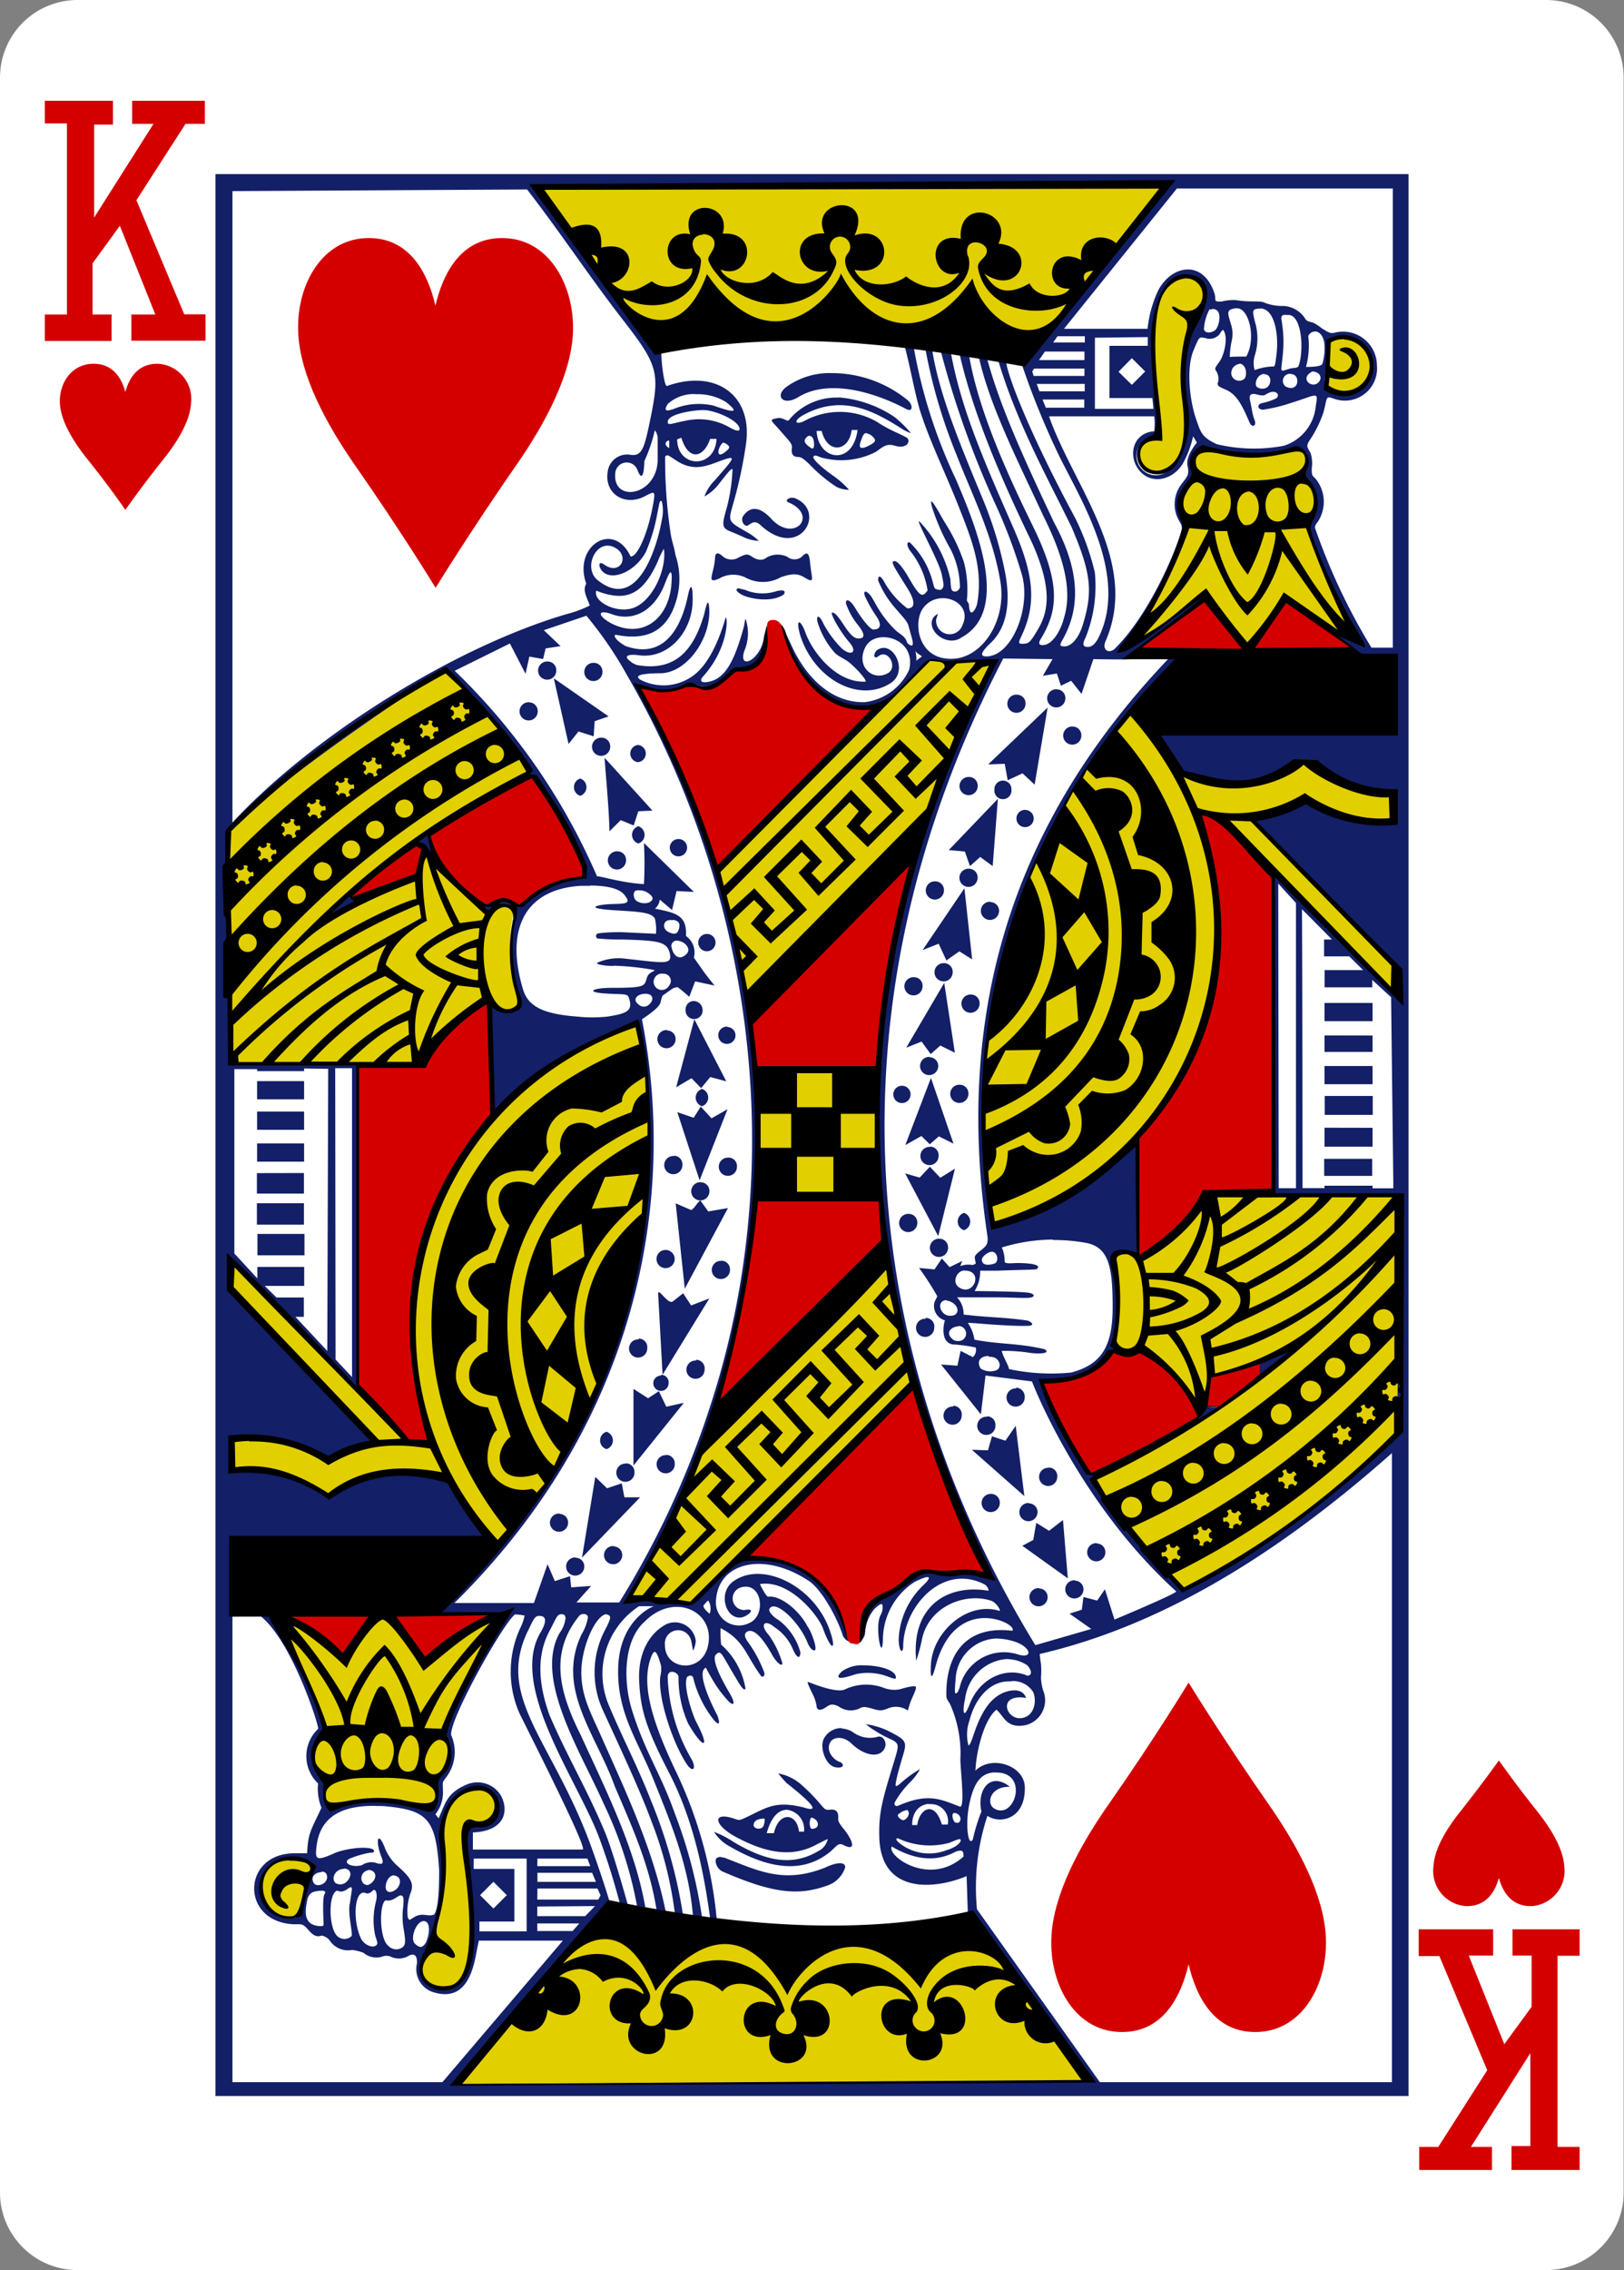 <svg xmlns="http://www.w3.org/2000/svg" viewBox="0 0 178.58 249.45"><rect x="0" y="0" width="178.58" height="249.45" fill="#808080" stroke="none"/><defs><style>.cls-1{fill:#fff;}.cls-2{fill:#d40000;}.cls-3{fill:#e2cf00;}.cls-4{fill:#131f67;}</style></defs><title>g7559</title><g id="Layer_2" data-name="Layer 2"><g id="svg8"><g id="g7559"><path id="rect6355-6-85-90-3-5" class="cls-1" d="M8.54,0H170a8.53,8.53,0,0,1,8.54,8.53V240.92a8.53,8.53,0,0,1-8.54,8.53H8.54A8.53,8.53,0,0,1,0,240.92V8.53A8.53,8.53,0,0,1,8.54,0Z"/><path id="path163-0-2-7-7-1-8-7-00-1-2" class="cls-2" d="M13.77,56S12,53.43,9.59,50.43c-1.6-2-2.89-4.19-3-6.06-.13-2.14,1.16-4.28,3.51-4.39s3.3,1.65,3.68,3.1c.39-1.45,1.34-3.2,3.69-3.1A3.88,3.88,0,0,1,21,44.37c-.12,1.87-1.4,4.05-3,6.06-2.4,3-4.18,5.55-4.18,5.55Z"/><path id="path163-0-2-7-7-1-8-1-9-4-6-8" class="cls-2" d="M164.81,193.47S163,196,160.63,199c-1.61,2-2.89,4.18-3,6.06a3.88,3.88,0,0,0,3.5,4.39c2.35.1,3.3-1.65,3.69-3.1.39,1.45,1.34,3.2,3.68,3.1a3.88,3.88,0,0,0,3.51-4.39c-.12-1.88-1.4-4.05-3-6.06-2.4-3-4.18-5.55-4.18-5.55Z"/><path id="path39-51-8-0-0" class="cls-2" d="M14.42,34.56h2.66l-3.9-9.75-3,4.12,0,5.63h2.09v2.91H4.93V34.56H7.36v-21H4.93V11.07h7.49v2.62H10.35l0,10.22,6.53-10.3H14.53V11.07h8v2.54H20.4L15,22l5.26,12.54h2.34v2.9H14.45l0-2.91Z"/><path id="path39-3-9-6-0-8" class="cls-2" d="M164.17,214.89h-2.66l3.91,9.74,3-4.11,0-5.63h-2.1V212h7.38v2.91h-2.43v21h2.43v2.54h-7.49v-2.63h2.07l0-10.21-6.53,10.3h2.31v2.54h-8v-2.54h2.1l5.38-8.42-5.26-12.54H156V212h8.19l0,2.91Z"/><path id="path3876-2-1-7" class="cls-3" d="M64.83,211.62a229.33,229.33,0,0,0,43.17.93c3.82,5.32,11.5,16.17,11.5,16.17l-69.57.57Zm-18.07,3.7c1.87-3.79,2.23-7.44,1.88-12.71-.28-4,2.22-7.19,4.81-6,2,.93,1.08,4.75-1,4-.79-.31-1.49,0-1.38,1.78.18,4.48,1.37,9.52.35,13.81C50.72,220.34,45,218.42,46.76,215.32Zm-17.47-5.84c-2.2-3.33,1.74-6.44,4.2-4.91,1.17.55,1,1.75-.47,1.11-2.05-.89-4.27,2.27-2.48,3.54.83.58,1.14.5.51-.23-1.66-2,2.6-2.82,2.48-1.53a23.55,23.55,0,0,1-.47,2.54c-.87,1.37-2.54.67-3.77-.52Zm6.13-14a3.66,3.66,0,0,1,.31-5.25c.7-.77-5.66-12.72-4.85-12.79,8-.87,16.15-.22,24.2,0,0,0-4.29,7.77-6,11.62-.69,1.55.93,3.38.26,4.53-2.07,2.28-.78,4.81-2.08,4.92a26.34,26.34,0,0,0-11.11,0c-.33,0-.28-2-.72-3Zm34.77-83c4.06,20.84-1.93,42.92-15.66,57.49-1.94-1.88-3.42-5.44-5.35-7.76-5.37-1.63-9.23.29-13,2.16a21.23,21.23,0,0,0-10.78-3l-.11-3.22c3.71-.08,7.63.27,10.94,2.33l5.17-2.12L25.28,141.48l.22-2.88,19.57,19.9,2.52.09C42.05,143.75,46.9,120.18,70.19,112.5Zm27.29,26.13,2.83,13.61S84.44,168.09,76.1,176.19l-7-.64c3.48-5.22,5.46-10.5,7.77-15.76Zm56.24,18.66c-6.64,7.5-14.58,12.27-23.4,17.52-3.52-4-7.8-8.33-10.27-12.24,7.69-4.15,15-7.36,22.56-14.61-.42.47-9.61,3.62-9.58,3.26-.33,1.54-.13,2.5-1.63,2.9-1.77-2.49-3.48-4.51-6.28-5.63a6.25,6.25,0,0,1-2.72-.67c.78-.16.43-9.73,0-9.84.85-.28,1.72-.94,2.9.37.55.37,5.85-5,7.65-6.84,7.09-.59,13.36.11,20.34-.08,0,8.52.43,17.35.43,25.86Zm-45-21.57c-.18-.36-2-14.47-.27-23.32,4.67-14.89,3.48-19,15.53-33.68.79-.78,3.56,1.74,5.63,6.1,6,3.82,13.73-1.11,13.73-1.11s3,2.46,9.77,3.81L153,90.17c0,.77-7.61-.82-9.24-2.36,0,0-5.68,1.91-5.68,2.25,0,1.49,15.12,15.58,15.12,15.58l-.09,3.3c.1,0-20.73-21.78-21-19.5C138,115,128,128,108.74,135.72Zm-25-4.49-.34-13.54,12.76.16.53,13.67ZM25.31,116.6c.34-.48-.49-25.22-.44-25.22,8.12-8.15,16.06-12.71,24-17.66,3.6,3.6,6.66,6.63,9.31,11l-11,6.82c.42,1.67-.67,2.27,6.41,8.74.12-.44,2.46-1.76,2.86.21-1,4.17.43,7.7.61,9.94-1,1.31-3.13-.09-3.13-.09-1.4-1.48-6.88,5.79-8.44,6.6-6.83-.26-20.6.21-20.22-.33Zm76.75-44c0,.09,7,0,7,.18-1.27,3.14-4.16,9.38-7.06,16.29-2.42,4-19.74,20.77-19.74,20.77-.83-4.86-2.06-9.6-3.34-14.32Zm30.11-23.32c2.51,1.08,9.56.51,10.68,0,1.44,1,.54,2.29.36,3,1.47,1.88,2.28,2.55.6,5.58-.38,0,5.15,12.55,5.29,12.56s-5.83-2.8-7.89-4.69l-4,5.41-4.68-6.1c0,.55-9,6.57-9.12,6.28-.28-.29,8.22-9.52,6.53-14.94-.4-1.31.53-2.63,1.16-3.78.44-.79-.15-2.32,1.1-3.37Zm-4.67-1.13c.38-.44-2.19-11.79.59-16.37,1.18-1.66,3.31-1.75,4.2-.38.68,1.89-1.35,4.53-1.76,5.82-1.31,3.59.64,8.33-.31,11.73-2.86,7.41-7.93-.73-2.72-.8Zm19-5c-1.51.07-.45-4.48-.21-5.78,0-.26,2.76-.91,3.76.88C151.69,40.88,149.75,44.25,146.53,43.11Zm-18-22.91-14.2,17.42C100,36,85.6,34.9,70.92,37.16L59.12,20.54Z"/><path id="path3874-3-1-4" class="cls-4" d="M23.69,19.13V230.32h131.2V19.13Zm104.73,1.09h0c-5.59,6.51-10.49,14-16.11,19.66a89.1,89.1,0,0,0,4,9.89c2.27,4.75,8,13.46,4.42,20.43-.35.6-.67.89-1.11.89-.61,0-.59-.37-.23-1.07a15.15,15.15,0,0,0,1-7.12,27.67,27.67,0,0,0-2.17-6c-6-11.14-7.84-17.08-7.5-17.08a7.19,7.19,0,0,0-1-.37c2.07,7,5.44,13,8.1,18.44C120,63,120.2,65,119.06,68.68c-.44,1.43-1.24,2.35-2,2.35-.59,0-.56-.13-.15-.85,2.09-3.8,1.61-7.94-1-12.76-3.78-8-6-13-7.39-18.09l-.92-.28c1.12,5.31,4.25,11.44,7.16,17.71,2.41,4.83,3.11,8.35,2.24,11.13-.29,1.2-1.2,3-2.35,3-.44,0-.51-.24-.09-.86,1.79-3.09,2.1-6-1.09-12.44-2.94-6-5.89-12.65-6.9-18.48,0-.32-1-.2-1.06-.25,1.57,6.89,4.71,14,8,20.83,1.88,4.27,2.07,7,.67,9.39-.79,1.34-1,1.64-1.58,1.66s-.69,0-.31-.77c1.71-3.6,1.43-6.76-.85-11.95-3.12-7.12-5.75-13-6.88-19.28-.2-.06-1.26-.47-1.11-.16a103.51,103.51,0,0,0,6.14,17.11,57.68,57.68,0,0,1,2.83,7.62c.89,3.61-1.12,8.56-3.75,8.81-1,.09-.86-.4.23-1.43,1.88-1.76,2.25-4.58,1.61-7.85a41.83,41.83,0,0,0-2.44-8c-2.29-5.55-4.79-11.36-5.58-16.49.16,0-.91-.08-.73,0A59.08,59.08,0,0,0,105.19,50c1.62,4.17,4,8.84,4.83,14,.65,4.19-1.94,8.14-5.08,8.38-3.78.28-4.52-3.5-3.61-5.27,1.48-2.64,5.79-1.13,4.51,1.57a1.49,1.49,0,0,1-2.9-.56c0-.15.22-.62.18-.65s-.41.26-.52.45c-.76,1.39,1.54,3.24,3.13,2.13,5.35-2.93,1.74-11.86-.59-17.32a56.53,56.53,0,0,1-4.63-14.38c-.2-.14-1.08-.37-1-.2.65,2.51,1,4.63,1.59,6.74,1,3.31,2.83,7,4.3,10.72s2.7,6.76,2.08,10.56a2,2,0,0,1-.43,1c-.24.26-.44.22-.51-.75,0-.13-.2-.31-.22-.47a12,12,0,0,0-.33-4.2,20.44,20.44,0,0,0-2.17-4.46c-.49-.82-1.79-3.31-1.34-1.59a24.18,24.18,0,0,0,2.08,4.71,9.59,9.59,0,0,1,1,4.14c-.19.5-.62.53-.83.36s-.18-.87-.23-1.31a13.69,13.69,0,0,0-3.29-6.19c-.91-1,2.15,4.37,2.37,5.81.1.61.28,1.1.08,1.4s-.41.2-.68.13-.25-.25-.52-1.18a9.29,9.29,0,0,0-2.26-3.81c-.41-.49-.68.12,0,.92A9.23,9.23,0,0,1,102,64.88c-.59.84-.88.68-2.11-1.46-.82-1.41-1.3-1.77-1.52-1.76-.54,0,0,.7,1.49,3.11.78,1.29.8,2.09-.09,2.08a9.46,9.46,0,0,1-2.42-2.7c-.35-.68-.79-1.19-.79-.37a10.76,10.76,0,0,0,1.77,2.91c1.13,1.32,1.46,1.59,1.6,2.18.07.28.21.77.3,1.09.29,1,.15,1.22-.44.72-.27-.71-.48-.78-1.21-1.33a11.68,11.68,0,0,1-2-2.48c-.21-.32-.4-.72-.61-1.05-.55-1-1.28-1.12-.75-.08a14.71,14.71,0,0,0,1.08,1.88c.71,1,.56,1.56-.28,1.55-.36,0-1.38-1.34-2-2.39-.41-.68-1-1.17-1-.49a7.57,7.57,0,0,0,1.26,2.31c.81,1,.92,1.56.13,1.56-.54,0-1-.52-1.69-1.58s-1.06-1.36-1.24-1.24.94,2.13,1.9,3.22.24,1.61-.81.7a11.75,11.75,0,0,1-2-2.68c-.57-1.26-.94-.91-.57.08a9.07,9.07,0,0,0,1.8,3.08c.4.41,1.22.73,1.62,1.08,1.14,1,1.86,1.92,1.77,2.08-3.25.19-5.91-3.32-6.64-5.44-.52-1.39-1.11-1.6-.55.37,1.58,4.89,6.52,7.44,9.93,5.24,2.06-1.32.24-4.77-1.44-3.66-.46.31-.48,1.16.1.7,1.1-.86,2.2,1.27,1,1.89-1.68.89-3.54-.84-2.4-2.94s5.66-.91,4.77,2.56a6.18,6.18,0,0,1-4.9,3.54c-3.74.07-6.33-2.82-7.77-5.69-.18-.37-.51-1.09-.79-1.68a7.21,7.21,0,0,0-.44-.89c.42,3.48,3.7,7.78,6.65,8.49,4.89,1.16,6.22-1.78,9.42-4.83,0,0,2.34.31,2.43.26a28.48,28.48,0,0,1,4.67-.21,106.62,106.62,0,0,0-1.12,99.06c1,2.11,1.17,1.71-.48,1.28s-3.24.24-4.63-.08c-2.86-.59-3.47,1.38-5.67,2.44-2.74,1.05-2.12,3-2.78,4.83-.2.29-.35.53-.24.49a1.73,1.73,0,0,0,.81-1.09,4.46,4.46,0,0,1,1-2.7c.47-.46.8-.7.91-.5a1.73,1.73,0,0,1-.21,1.16c-.67,1.27.22,5.52.27,2.49a7.59,7.59,0,0,1,3.5-6.17c1.61-.8,2.11-.71.8.51a8.71,8.71,0,0,0-2.57,5.81c0,1,.36,1.77.5.91-.06-4.44,4.32-9.38,9-6.92.23.17.43.49.36.67-4.55-.77-8.52,1.74-7.93,7.69a20.13,20.13,0,0,0,.63-2.33c.72-3.64,4.8-5.24,7.67-4.24.53.23,1,1,.88,1.1-3.5-1.11-7.34,2.23-7.56,5.86-.08,1.17,0,2.19.55.06,2.26-8.05,9.23-4.4,8.38-3.74-5.4-.65-7.36,3-7.23,7.26.08.39.27.52.44.88a13.28,13.28,0,0,1,1.1,5.87c-.06.75.56,5.51-.06,5.31-2-.74-3.45-1.6-6.85-.06-.3,0-.4-.15-.3-.42a10.07,10.07,0,0,1,1.6-2.12,6.35,6.35,0,0,0,1.17-1.52,12.16,12.16,0,0,0-2,1.43c-.37.34-.58.48-.67.4s.15-1.22.85-3.52c.42-1.39.16-1.56-1.66-2.5a8.74,8.74,0,0,0-2.47-.75,6,6,0,0,0,.89.65,13.19,13.19,0,0,0,2,1.08c.83.46.73.65.12,2.66-1.19,3.9-1.61,5.32-1.54,8,.15,6.38,6.17,5.75,9.6,4.31l.14,4.21,12.91,18.36L50.17,229c-.12.06,14.92-17,16.85-20,.08,0-1.62-5.17-2.52-7.43-4.22-10.67-9.77-15.15-6.55-22.15.69-1.39.81-1.86,1.34-1.86.71,0,.94.48.14,1.84-3.45,5.85,3.9,15.93,6.39,22.36a76,76,0,0,1,2.32,7.33l.88.16c-.91-3.27-2-6.81-2.57-8.09-2-4.75-4-8-6-12.63-1.07-2.93-1.64-6.32,0-9.36.6-1.11.77-1.72,1.17-1.78s.55.12.57.41a3.28,3.28,0,0,1-.62,1.59c-2.9,5,2.26,13.05,4.81,18.8a45.14,45.14,0,0,1,3.67,11.23v0l.91.16c-1.14-6.54-4.34-12.89-7.14-19-2.43-4.84-3.35-9.07-.1-13.05.28-.28.89-.23.93.18a5,5,0,0,1-.69,1.86c-2.86,6,1.57,10.95,3.64,16.72,2,4.66,3.79,8.62,4.59,13.52l1,.18c-1.49-7.23-4.67-13.73-7.44-20-1.28-2.73-1.73-4-1.82-5.87-.12-2.51,1.13-5.69,2.26-6.53.29-.22.47-.26.73-.11s.3.33-.43,1.71a10,10,0,0,0-.21,8.71c2.2,4.8,4.06,8.74,5.37,12.27a42.1,42.1,0,0,1,2.55,10l.87.15a.31.31,0,0,0,0-.13,55.11,55.11,0,0,0-3.49-12.34C70.23,194.36,68.47,191,67,187.5a8.87,8.87,0,0,1,3.27-11l1.64,0c-.1,0-3.74,1.42-3.93,6.68-.18,5,2.16,8.09,3.86,12.33,2.06,5.1,3.9,9.57,4.36,15l1,.19a53.19,53.19,0,0,0-3-11.44c-1.62-4.57-3.22-6.59-4.72-11.39-1-3.25-.87-7.64,1.38-9.65,3.38-3.45,8.09-1,6.91,2.95-.91,2.78-4.67,2.23-4.65-.38A1.46,1.46,0,0,1,75.9,180c.15.24.26,1.33.33,1.37a3.07,3.07,0,0,0,.28-1.05,2.31,2.31,0,0,0-3.23-1.85c-1.89,1-3.11,3.17-3,6.13.13,3.14.69,5.17,3.24,10.1,3,5.75,4,12,4.58,16.15.28-.11.6,0,.71,0a48,48,0,0,0-4.61-16.46c-2.8-5.9-3.59-9.52-2.65-12.17.14-.39.27-.68.44-.7s.41.46.7,1.52a3.54,3.54,0,0,1-.09,1.23c-.25,2.42,1.44,7.46,3,9.7.46.64,1,.62.53-.51a19.29,19.29,0,0,1-2.71-9.15c0-1,1.16-.57,1.19-.05a12.33,12.33,0,0,0,1.06,5.13c1.63,2.82,2.54,2.94.87-.21-.37-.73-1.43-3.82-1-4.88.23-.22.52-.25.67,0A12,12,0,0,0,78.5,189c.61.7.7.39.39-.49-.54-1-2.2-4.39-1.43-5.15.24-.21.1-.1.77,1a12.67,12.67,0,0,0,1.9,2.6c.61.6.75.2.13-.86-1.25-2.1-2-3.86-1.52-4.3s.54-.23,1.52,1.47c.44.75,1.08,1.86,1.3,2.13s.41.33.41.11a8.27,8.27,0,0,0-2.67-4.79,11.62,11.62,0,0,1-.06-1.81c2.61,1.36,2.72,2.9,4.45,5.26.18.18.43,0,.36-.36a14.27,14.27,0,0,0-1.73-3.28c-.51-.67-.53-1.06-.1-1.26.69-.32,1.66.72,2.69,2.58.48.86,1.12,1.36,1.12.91a10.34,10.34,0,0,0-1.5-3.11c-1-1.07-.52-1.82.66-.83a5.35,5.35,0,0,1,2,2.42c.44,1,.82,1.08.82.32a6.56,6.56,0,0,0-2.38-3.53c-.75-.45-1.17-1-1-1.28.65-1,3.28,1.49,4.18,3.78.27.68.73,1,.85.73s-.34-1.8-.88-2.57c-.91-1.75-3-3.43-4.31-3.23-.24,0-.91-1.39-.91-1.39,3.22-.53,6.36,3.37,6.92,4.83,1,2.77,1.59,2.44.67,0-1.81-4.75-7.43-7.41-10.54-5.11-1.78,1.31-.72,4.43,1.11,3.9.72-.27,1.43-1,.15-.77a1.27,1.27,0,0,1-.42-2.48c2.32-.7,2.86,3,1,3.88a2.54,2.54,0,0,1-3.71-2.58c.34-4.09,5.32-5.27,10.23-2,1.38.93,3.08,4,3.67,5.88.19.63.84.85.92.77s-1.36-3.56-1.87-4.41c-2.14-5-9.88-5.19-9.88-4.94a28.62,28.62,0,0,0-5.72,5.1l-6.91-.64C87,147.22,88.41,105.25,70.15,75.4c.23.15,3.47,1,4.59.11a1.92,1.92,0,0,1,2-.2,3.1,3.1,0,0,0,3.22-1c.84-.78.86-1,1.4-.95,1.61.21,2.67-.73,3-3.07.13-.91.22-1.87.09-1.73A8.93,8.93,0,0,0,84,70a3.7,3.7,0,0,1-1.15,2.32c-.88.73-1.38.32-1-.8A4.89,4.89,0,0,0,82,68.05c-.08-.15-.1.42-.22.88-1,3.66-2,5.52-3.68,5.95-.81.2-1.18.07-.92-.4,3.05-3.27,2.84-6.9,2.61-6.59C79.17,70,78,73.12,76,74.4a5.53,5.53,0,0,1-5.59.29c-.79-.53.4-.69,2.19-.71,3,0,5.81-4.09,5.35-7.51-.11-.63-.28,0-.53,1.08-1.11,3.7-3,6.3-7.36,5.53a2,2,0,0,1-.75-.42c-.71-.5-.44-.84,1-.65,3.14.41,5.88-2.56,5.86-6.15,0-1.73-.25-1.71-.52-.43-.38,1.82-1.78,7.37-6.86,5.56-.92-.5-1.42-1.14-1.1-1.24,3,.6,5.69,0,6.74-4A8.28,8.28,0,0,0,74.28,61c-.15-.94-.46-1.66-.57-2.62a54.28,54.28,0,0,1-.57-8.21c.25-.24.29-.19,1.14.38,1.68,1.13,2.94.87,4.65.2,2.19-.8,2-.65-.3,2a4.9,4.9,0,0,0-1.17,1.81,5.23,5.23,0,0,0,1.48-1.24c1.14-1.45,1.38-1.78,1.61-1.78a19.26,19.26,0,0,1-.77,4.74c-.38,1.42-.38,1.75.52,2.11.39.16,1.13.47,1.55.67a4.25,4.25,0,0,0,1.58.37,5.89,5.89,0,0,0-1.37-1c-2-1.15-2-1.1-1.46-3A47.87,47.87,0,0,0,82,49c.9-5.49-3.2-8.51-8.65-6.59-.31.16-.67-2.88-.62-3.69C68.17,34,63,26.63,59.3,20.6c23.92.06,47.48-.44,69.12-.38Zm1,.49h23.74V71.17l-2.35,0A67.82,67.82,0,0,1,144.6,58c0-.19.05-.35.28-.62a4,4,0,0,0-.18-4.73c-.31-.38-.47-.25-.46-1.16a3.7,3.7,0,0,0-.12-1.69c-.34-.67-.57-.72-.08-1.46a12.62,12.62,0,0,0,1.48-3c.47-1.6.14-1.9,1.18-1.52a3.54,3.54,0,0,0,4.71-3.68,3.73,3.73,0,0,0-4.53-3.61c-.55.14-.66.09-1.51-.44a5.75,5.75,0,0,0-.93-.61c-.4-.15-.72-.14-.89-.42A3,3,0,0,0,141,33.62a5.11,5.11,0,0,1-2-.38c-.43-.22-1.62,0-3.15-.27a5.82,5.82,0,0,0-1.55.17c-.93,0-.55-.11-.73-.82-1.17-3.75-4.6-3.31-6.17-.49a13,13,0,0,0-1.21,4.3H117Zm-71.46.11c3.44,4.43,6.74,9.4,10.22,13.92,4.28,5.48,4.42,6.1,3.27,11.62-.64,3.11-.92,3.83-2.22,3.6a2.16,2.16,0,0,0-2.42,2c-.31,2.3,1.89,3.72,4.1,2.57,1.17-.61,1.21-.68.82,1.34-.56,2.88-1.67,5.36-2.39,5.28-1.86-4-6.37-1.15-4.87,3-.47.72.14,1.63.38,2.39a12.77,12.77,0,0,1-2.57.95C49.58,71.24,34.13,81.12,25.56,90.39V21Zm72.84,9.49c2-.1,2.34,3.15.58,5.55-1.6,3.67-1.17,6.56-.8,10.42,0,2.23-.76,4.36-1.95,5.28A2.12,2.12,0,0,1,125.28,49c.51-1,1.6-.42,1.86-1.37.42-5.53-1.66-10.51.64-15.44C129,30.9,130,30.35,130.76,30.31Zm5.35,3.58h0a.61.61,0,0,1,.24.07c1.09.52,1.67,3.44.65,5.22-.21,0-1.8,0-1.81.06a9.7,9.7,0,0,1,.2-1.73,3.37,3.37,0,0,0,0-1.64c-.42-1.49-.69-1.82.45-2Zm2.47,0a1.28,1.28,0,0,1,.49.13c1.06.48,1.58,2.83,1.21,5.32-.06.41-.09.84-.24.93a6.37,6.37,0,0,0-2.12.4A2.88,2.88,0,0,1,138,39a6.23,6.23,0,0,0,0-3.63c-.29-1.16-.31-1.39.33-1.45l.19,0Zm-5.33.06c1.25-.06.78,1.94.35,2.31s-1.17.38-1.25-.08A5.19,5.19,0,0,1,133,34a.93.93,0,0,1,.27,0Zm8.22.67a1.54,1.54,0,0,1,.3,0c1.46.25,1.55,4.33.95,5.66-.14.19-.69.15-.89.22-1.24.36-1,.55-.82-1.45a13.52,13.52,0,0,0-.08-3.57c-.09-.49-.14-.84.22-.87a1.73,1.73,0,0,1,.32,0Zm-7,1.63c.58.81.11,2.67-.33,3.36s-.71.83-.44,1.16a1.66,1.66,0,0,1,.22,1.17c-.28.56.43.66,1.08,1,1,.56,1.56,1.59,2.35,3.46.27.65.84.44.56-.26s-.32-1.48-.48-2.07,0-.91.71-.73c1,.26.89,0,1.27-.13.83-.46,1.39.2.89.56a6.43,6.43,0,0,1-1.59.53c-.58.16-.44.72.14.72a17.46,17.46,0,0,0,3.09-.75c2.88-.88,3-1.35,2.71.31a5.06,5.06,0,0,1-3.5,4.4,17.57,17.57,0,0,1-7.39-.17c-1.66-.77-1.77-1.3-2.28-2.78-.69-2-1.09-5.47-.3-7.47.7-1.68.63-1.51,1.3-1.42a1.44,1.44,0,0,0,1.57-.39c.09-.18.32-.5.42-.5Zm10.11.17c.45,0,.9.51,1,1.24A5.72,5.72,0,0,1,145.4,40c-.18.33-1.4.31-1.79.32a8.83,8.83,0,0,0,.25-3.39A.81.81,0,0,1,144.6,36.43Zm3.18.53a3.29,3.29,0,0,1,3,3.55c-.18,3.53-5.71,3.23-5.07.89.57-1.24.17-2.79.33-3.92A2.75,2.75,0,0,1,147.78,37Zm-31.51,0h3v.68h-3.48Zm9.92.09V38H122v5.74h4.72l.12,1.19-6.44,0,0-7.82Zm-11.31,1.59h4.35v.94h-5Zm9.56.73,1.47,1.46-1.47,1.47L123,40.85Zm11.84.59c.79.09.86,1.31.54,1.67a.88.88,0,0,1-1.42-.4A1,1,0,0,1,136.28,40Zm-22.59.55h5.54v.81h-5.59l-.15-.49Zm30.57.32c.75,0,1.21.62.74,1.16C144.29,42.81,142.85,41.59,144.26,40.85ZM91.47,41a8.13,8.13,0,0,0-5.07,1.57c-1.22,1-.24,2.06,1.37,1.07,3.47-2.11,8.6-.44,11.93,1.33.66.34.75-.45.1-1A13.18,13.18,0,0,0,91.47,41Zm47.54.12c.85,0,.84,1.08.3,1.46a1,1,0,0,1-1,0c-.49-.2-.12-1.49.71-1.49Zm3,0c1,0,.89,2.09-.63,1.36A.78.78,0,0,1,142,41.09ZM114,42.19h5.28V43H114.3ZM76.64,43.32a5.88,5.88,0,0,1,3.21.87c1.44,1.16,1,1.23-1.39.38a7.24,7.24,0,0,0-4.1.26c-1.16.47-1.42.33-.92-.45a4.23,4.23,0,0,1,3.2-1.06Zm15.61.37a6.77,6.77,0,0,0-5.46,2.42c-.15.36-.64-.29-1.31-.16-1,.18-.68.22.33,1.39s1.34,1.43,1.27,1.88c-.09.66.1,1,.74,1,.32,0,.69.33,1.16.77a16.74,16.74,0,0,0,3,2.51,3.1,3.1,0,0,0,1.38.32,9.82,9.82,0,0,0-1.57-1.42c-1.6-1.12-2.48-2-2.34-2.22s.34-.1.85.09a8.29,8.29,0,0,0,5.94-.58c.68-.41,1.1-1,2.06-.74,1.34.44,1.86-.36,1.48-.81-.61-.4-2-.87-3.32-1.77a8.17,8.17,0,0,0-7.77-.24c-1.17.68-1.58.2-.43-.48C92.64,43.21,96.15,45.24,99,47a4.38,4.38,0,0,0,1.18.6,14.2,14.2,0,0,0-1.79-1.76,12.93,12.93,0,0,0-6.13-2.17Zm22.39.21h4.59v.9H115ZM77.33,45.06c1.27,0,4,1.15,4,2.11-.06.36-.75,0-1.35-.34a6.77,6.77,0,0,0-4.62-.59c-1.29.24-1.7.46-1.89.3-.44-1,2.69-1.47,3.87-1.48Zm38.06.69h11.53a6.24,6.24,0,0,1,0,1.64c-2.49.18-3,3-1.41,4.55,1.31,1.28,3.48.77,4.56-1a11.39,11.39,0,0,0,1.13-3l.41.69c-1,1.28-1.16,2.07-1,2.68.17.86-.07,1.08-.64,1.82a3.64,3.64,0,0,0-.46,3.82c.15.31.48.75.43,1,.32,0-2.83,8.92-7.43,13.41-.76.52-1.32-.09-.93-.92,3.75-8.68-3.41-16.83-6.19-24.58Zm-21.74,1.5c.21,0,.43,0,.65,0-.53,4-4.35,3.35-4.5.1l.55,0c.68,2.67,3.06,2.22,3.3-.13Zm-21.6.07a2,2,0,0,1,.27.7c0,.93,0,2.27,0,2.68-.22,3.85-5,4.56-4.66,1.27a1.26,1.26,0,0,1,2.45-.29c.62,1.59.74-.38.74-1A17.4,17.4,0,0,0,72,47.32Zm23.18.28a1.4,1.4,0,0,1,.83.48c.31.34.2.52-.54.9s-1.17.38-.88-.46c.18-.53.33-.93.59-.92Zm-6.16.32c.47,0,.49,1,.41,1.23s-.25.16-.67-.2-.44-.66,0-1a.7.7,0,0,1,.23-.08Zm-14.15.18c.8,2.58,2.44,2.25,3.17.13h.7c-.15,3.31-4.29,3.25-4.33.05Zm-1.42.3c.16,0,.07.37.09.43a3.14,3.14,0,0,1,0,.41s-.67-.34-.28-.73a.5.5,0,0,1,.24-.11Zm6,.24a.81.81,0,0,1,.42.18c.4.27.33.43-.13.81-.71.6-1,.27-.64-.53C79.33,48.8,79.43,48.65,79.54,48.64Zm63.09.75c.8,0,1.34,1.42.9,2.48-.21.51-.17.57.47,1.24a3.44,3.44,0,0,1,.36,3.91c-.5,1-.47.93.13,2.68a62.45,62.45,0,0,0,5.13,10.8l-2.63-1s-11.91,10.38-20.3,10.77l3,4.81a14.28,14.28,0,0,0,13.73-1.34c-.11.4,5.32,3.09,9.78,3.38l0,3.24c-3.31-.38-6.66-.46-9.74-2.42,0,0-2.82,1.2-5.65,2.1l15.85,16.62v2.78S147,103,140,95.82l.15,35.5,13.71.13s-.25,15.25-.16,25.83a90.61,90.61,0,0,1-23.64,17.54,69.16,69.16,0,0,1-9.92-12.32c.4-.43.16-.44-.43-.69-1.72-2.59-5.7-9.76-5.07-9.93,1.22.09,6.87-.62,8-4-.14-2.59.81-5.61,0-8-1.21-3.24,2.44-2.2,2.56-2V125.59c-4.75,3.86-9.54,7.66-15.9,9.25-4-20.19,2.12-45.42,20.18-62.45h-1c-18.35,19.25-23.16,40.46-20,62.76,0,0,.11.69.13.93,0,.55-.09.77-.57,1.17s-.89.64-.85,1l.11.61-.34.15a2.47,2.47,0,0,0-1.37.12l.22-.56-1.39.67-.85-.95-.81,1.2-1.7-.16a30.63,30.63,0,0,1,2,3.1c0,.1-.28.56-.3.66a1.64,1.64,0,0,0,1.16,2c-.07,0-.76,2.74,1.19,2.66a19.71,19.71,0,0,1,2.18.32,1.06,1.06,0,0,1-.31,1.06l-1.35-.69-.35,1.63-1.8-.13,4.38,5.48.51-4.27,5.11.65c.82,2.16,6,14.14,15.87,23.08-.11.29-6.8,3.09-6.8,3.09l-1.05-3.33-.85,1.24-1.51-.39-.18,1.39-1.35.44L120,179l-6.15,1.78c-17.23-28.18-25-67-3.53-108.42l5.42.07-1.06,1.83,1.54-.25.44,1.34,1.13-.54,1.14,1.44,1.3-3.82s3.6.07,4.08,0,8.35-6.65,8.19-6.9-8.43,6-8.71,5.74c0,0-.84.2-.19-.58a30.48,30.48,0,0,0,3.18-4.53c1.36-2.65,4.33-7.92,3.21-9-1.13-3.06,1-3.61,1.28-5.15a2.3,2.3,0,0,1,.45-2.43c3,.09,7.1.95,10.75-.14l.16,0ZM87.15,54.7c-.43-.05-.87.33-.48.49h0c3.4,1.42.67,4.55-1.86,1.82-1.32-1.44-2.37-1.35-3.09-.3-.33.47.15,1.3.57,1s.79-.53,1.35,0c4.31,4,7.4-1.61,3.69-3a.41.41,0,0,0-.18,0Zm-14.5.36a.28.28,0,0,1,.12,0,4.53,4.53,0,0,1,0,2.11c-.54,3-2.66,10.06-7,6.62C64,62.47,65.6,59,67.67,60.21c1.62.91.53,3.08-1.23,1.83-.85-.6-.58.64.14,1,1.22.65,3.43-.46,4.46-2.43a19.35,19.35,0,0,0,1.24-4.18c.21-1,.23-1.36.37-1.37ZM73,60.3c.36,2.18-1.28,6-3.62,6.58-1.79.43-4-.75-3.84-1.84,0-.32.17.1,1.79.37,2.27.38,3.71-.86,5-3.71A9.36,9.36,0,0,1,73,60.3Zm15.62.53a1.23,1.23,0,0,0-.46.36,1.28,1.28,0,0,1-1.58,0,2.44,2.44,0,0,0-2.3.09c-.38.31-.93.35-1.66-.15-.49-.34-.77-.16-1.36.11a1.5,1.5,0,0,1-1.91-.22c-.48-.36-.71-.24-.72.29a7.58,7.58,0,0,1-.22,1.33c-.24,1-.39,1.42.72.91a3.06,3.06,0,0,1,2.9-.06,4,4,0,0,0,3.83-.06c1.24-.42,1.85-.43,2.55,0,1.27.74.84.27.67-1.6-.07-.82-.24-1.06-.46-1ZM73.75,62.91c.13,0,.15.51.06,1.52-.42,3.75-3.31,5.84-6.72,4-1.5-.87-1.29-1.48.18-.94,2.34.86,4.71-.34,5.87-3.42.3-.79.5-1.19.61-1.19Zm7.62,1.75c-.65-.06-.44.42.45.81,1.1.41,3.13.7,4.36-.14.37-.58-.39-.47-.79-.37a5,5,0,0,1-3.09,0,3.73,3.73,0,0,0-.93-.26Zm-16.89,3A41.9,41.9,0,0,1,68.84,74C82.6,97.7,87,127.63,78,154.81a97.57,97.57,0,0,1-9.91,21.28l-4.71,0L65,174.27l-2.19.16-.13-1.23-1.67.54-.8-1.86-1.5,4.27-8.74,0C70.38,156,74.41,131.59,70.59,112c0,0,1.71-1.08,2-1.72.06-.15.18-.81.3-.9.47-.31.84-.62,1.15-.79a1.37,1.37,0,0,1,.49-.11s.82.63,1.26,1.06l.65-1.7,2.14.46s-.82-1-1.19-1.52l-1.09-1.55a2.22,2.22,0,0,0-.87-2.38c.12-2.22-1-2.53-3.41-3a1.51,1.51,0,0,0,.53-1L73.9,100l.5-2.09,1.9.1-5.49-5.38a42.48,42.48,0,0,1,0,4.52c-2.58-.14-5.12-1-5.15-.83A69.77,69.77,0,0,0,50,73.71l6.07-3,1.72,3.33.42-1.89,1.51.27L60,71.25,61.64,71,59.8,69.25Zm36.18,3.89c.23.3.41.32.72.59l-.62.45A3,3,0,0,0,100.66,71.58ZM60.24,72.69a1,1,0,1,0,.93,1A.95.95,0,0,0,60.24,72.69Zm5.07.15a1,1,0,1,0,.94,1A.95.95,0,0,0,65.31,72.84ZM49,73.54c3,2.53,5.78,5.83,9.13,11l-.07.69,1,.39s5.58,7.44,5.29,10.75c-1.92.41-3.67-.12-7.09,3.13-1.62-.88-2.58-.6-4.25-.11a1.19,1.19,0,0,0,.61,1,2.15,2.15,0,0,1,3-.38c-.23.1-.84,7.49.34,9.07.88,2.51-1.44,2-3.06,1.41l.47,11.75c5.3-6.14,16.51-10.23,15.72-9.79,5.62,30.12-7.75,50.22-21.75,64.95l7.34,0s-6.33,10.29-6.8,13.13c.36.94,1.35,2.9-.33,4.28-.56.63-.62,3.49-.62,3.49-3.86.14-7.2-1.22-11.65.36-.46.16-.56-2.45-.59-2.93-2.48-2.23-.21-6.07.13-5.78a90.69,90.69,0,0,0-6-13.11l-3.91-.22c-.31-.26-.51-7.22-.2-7.39,11,.88,28.2-.13,28.2-.13l-4.61-6.54c-5.69-2.25-13.5,1.59-13.13,1.8,0,0-6.24-3.47-10.59-3l.14-3.42a20.07,20.07,0,0,1,10.53,2.57l5.28-2L25.29,141.36l.18-2.84c5.28,4.95,13.93,14.53,13.93,14.53l0-36.15-13.92,0c-.17-9-.73-16.79-.61-25.43C31.62,84.77,49,73.54,49,73.54Zm11.9,1,1.62,7.21,1.09-1.37,1.67.53.11-1.66,1.53-.53Zm55.31,1.2a1,1,0,1,0,.94,1A.95.95,0,0,0,116.19,75.75Zm-4.38.59a1,1,0,1,0,.94,1A.94.94,0,0,0,111.81,76.34Zm-53.63.84a1,1,0,1,0,.93.95A.95.95,0,0,0,58.18,77.18Zm57,.58L108.66,84l1.82-.07.33,1.81,1.63-.76,1.33,1.24Zm2.77,2.08a1,1,0,1,0,.94,1A.95.95,0,0,0,117.94,79.84ZM66.16,81.06a1,1,0,1,0,.94,1A.95.95,0,0,0,66.16,81.06Zm4,.8a.95.95,0,0,0,0,1.89.95.95,0,0,0,0-1.89Zm-3.68,1.41c.18,2.53.48,5.54.54,8.08l1.24-1.23,1.42.59.51-1.56,1.55-.08Zm40.09,2.11a1,1,0,1,0,.94,1A.95.95,0,0,0,106.62,85.38Zm-42.77.17a1,1,0,0,0,0,1.9,1,1,0,0,0,0-1.9Zm46.48.23a.94.94,0,0,0-.93,1,.94.94,0,1,0,1.87,0A.94.94,0,0,0,110.33,85.78Zm-.55,2-5.4,5.63,1.77.16.56,1.6,1.13-1,1.37,1Zm3,1.21a.95.95,0,1,0,.94.94A.94.94,0,0,0,112.74,89ZM70.19,90.79a1,1,0,0,0,0,1.9,1,1,0,0,0,0-1.9Zm-23.06.77-1.37,1.06A4.18,4.18,0,0,1,47.52,94,22.15,22.15,0,0,1,47.13,91.56Zm27.48.64a.95.95,0,1,0,.94,1A.93.93,0,0,0,74.61,92.2Zm-6.7,1.35a1,1,0,1,0,.93,1A.94.94,0,0,0,67.91,93.55Zm38.65,1.91a1,1,0,1,0,.94,1A.95.95,0,0,0,106.56,95.46Zm-3.69,1.39a1,1,0,1,0,.93,1A.95.95,0,0,0,102.87,96.85Zm37.69.24,1.95,2.14v31.34l-1.9,0Zm-75.68.22h0c1.58,0,3.35.23,3.91,1.21.87,1.09-1,.67-2.55.91s-.61.48,1.43.6c2.82.17,3.92.24,4.34.9a4.93,4.93,0,0,1,.12,1.68l-3.2-.15a17.92,17.92,0,0,0-3.12.1c-.39.1-.28.42-.14.56a25.43,25.43,0,0,0,2.82.12c4,.11,4.88.25,5.17,1.55s-.75,1-4.86.56a5.77,5.77,0,0,0-3.07.42c-.46.22,1.3.44,1.87.35a29.77,29.77,0,0,1,4,.41c.82.13.1.1-.32.61-.27.41-.18.89-.61,1.13s-1.56.28-3.42.28c-2.13,0-3.12.52-.2.65,1.89.08,2,0,2.15.6.43,1.36-.48,1.6-2.4,1.91a16,16,0,0,1-3.32,0c-4.08-.3-5.49-1.28-6-3.1-2-6.79.48-10.94,6.42-11.27q.49,0,1,0Zm41.17.3-4.6,6.79,1.77-.7.85,1.84,1.42-1,1.41.88Zm-35.63.22a1.84,1.84,0,0,1,1.21.61c.24.29.14.51-.26.73a1.63,1.63,0,0,1-1.27-.11c-.5-.22-.55-1.12-.14-1.21a1.4,1.4,0,0,1,.46,0Zm-32.1.26-2.12,2.33s1.95-.7,3-1.12Zm70.6,1a1,1,0,1,0,.94,1A.95.95,0,0,0,108.92,99.13Zm34.25.82s2.34,2.35,3.3,3.33h-.87l0,1.85,2.77,0,1.52,1.51-4.23,0v1.89h5.24l0-.81,2.07,1.9.25,21h-2.29v-.29h-5.28c0,.71,0,.27,0,.27h-2.42C143.21,120.4,143.22,110.17,143.17,100ZM74,101.08a1.08,1.08,0,0,1,.46.15c.31.17.31.57.14,1s-.46.46-1,.23c-.81-.33-.7-1.24-.08-1.34a1.39,1.39,0,0,1,.49,0Zm3.75,1.55a.95.95,0,1,0,.93,1A.94.94,0,0,0,77.79,102.63Zm-3.3.73a1.57,1.57,0,0,1,.94.41c.51.53.33,1-.24,1.32s-1.1-.12-1.28-.9A.6.6,0,0,1,74.49,103.36Zm29.37,2.48a1,1,0,1,0,.94,1A.95.95,0,0,0,103.86,105.84ZM72.94,107a.79.79,0,0,1,.63,1.31.9.9,0,1,1-.63-1.31Zm27.57.38a1,1,0,1,0,.94,1A.94.94,0,0,0,100.51,107.38Zm3.32.63-4.18,7.12,1.69-.68,1,1.38,1.06-.94,1.6.79ZM71,109.2c.74,0,1,.6.41,1.15a.83.83,0,0,1-1.22,0C69.53,109.87,70,109.2,71,109.2Zm35.79.09a1,1,0,1,0,.93.95A.94.94,0,0,0,106.77,109.29ZM76.28,110a.9.9,0,0,0-.89.94.94.94,0,1,0,1.87,0A1,1,0,0,0,76.28,110Zm69.37.21v2h5.28v-2ZM76.35,112l-2,7.48,1.69-1,1.06,1.09,1-1.22,1.76.47Zm3.6.81a.95.95,0,1,0,.93,1A.94.94,0,0,0,80,112.85Zm-6.59.38a1,1,0,1,0,.93,1A.94.94,0,0,0,73.36,113.23Zm72.29.59v1.81h5.28v-1.8Zm-43.42,2.36a1,1,0,1,0,.94.95A.95.95,0,0,0,102.23,116.18Zm43.42,1v2h5.28v-2Zm-108.79.24,1.85,0,0,33.94-1.81-1.93Zm-.77.07-.1,31-3.51-3.75h.93v-2.12l-3,0-1.3-1.28h4.34v-2.08l-5.15,0v1.26l-2.53-2.74,0-20.26,2.5,0v.22l5.17,0v-.29Zm66.28,1-2.82,7.38,1.77-1,.92.91,1-.87,1.61.8Zm-74.1.35v2h5.17v-2Zm77.29.4a1,1,0,1,0,.93,1A.95.95,0,0,0,105.56,119.2Zm-6.37.11a.95.95,0,1,0,.94.94A.94.94,0,0,0,99.19,119.31Zm-22,.35a1,1,0,0,0,0,1.9,1,1,0,0,0,0-1.9Zm68.48.77v2.08h5.28v-2.08ZM77.06,121.6l-.78,1.23-1.8-.62,2.45,7.49L80,121.89l-1.76,1Zm-48.79.55v2h5.17v-2Zm117.38,1.77V126h5.28v-2.07ZM28.27,125.65v2h5.17v-2Zm74,.38a1,1,0,1,0,.94,1A.94.94,0,0,0,102.3,126Zm-28.17,1a1,1,0,1,0,.94,1A.94.94,0,0,0,74.13,127Zm6,.18a1,1,0,1,0,.94,1A.94.94,0,0,0,80.14,127.2Zm65.51.13v1.87h5.28v-1.87Zm-43.36.87-1.12,1.19-1.6-.46,3.64,6.89,1.84-7.41-1.61,1Zm-74,.7v2.25h5.17V128.9Zm48.82,1a1,1,0,1,0,.94,1A.95.95,0,0,0,77.09,129.92Zm-.06,2c-.4.29-.57.8-1,1.06l-1.71-.74,1,9.38,4.75-8.86-2.17.37Zm-48.76.31v2.35h5.17v-2.35ZM106,133.28a1,1,0,0,0,0,1.9,1,1,0,0,0,0-1.9Zm-6.07.11a1,1,0,1,0,.94,1A.94.94,0,0,0,99.89,133.39Zm-71.62,2.2v2.35h5.17v-2.35Zm75,.53a1,1,0,1,0,.94.95A.94.94,0,0,0,103.28,136.12Zm12.53.14a19.36,19.36,0,0,1,3.51.3c2.61.45,3,2.71,3,7.1s-1.3,6.29-4.55,7.16a22.15,22.15,0,0,1-6.86-.38c0-.39-.64-1.29-.78-2a18.8,18.8,0,0,1,3.24.24c1.55.15,2-.11,1.46-.42-2.92-.69-4.91-.51-7.71-1.05a4.39,4.39,0,0,0-.72-1.84c.15-.06,4.33.39,6.53.32,1,0,.38-.5,0-.58-2.57-.38-4.24-.32-7-.66a2.64,2.64,0,0,0-.72-1.89s1.38,0,4.2,0c1.49,0,2.79.08,3.44.06,1.1,0,1-.52,0-.59-1.16-.13-5.71-.16-5.71-.16a4,4,0,0,0,.61-2.24s1.18,0,1.93,0c3.64-.14,4.27-.08,4.34-.22.48-.45-.82-.62-2.16-.62-.58,0-1.43.14-1.42-.19a3.44,3.44,0,0,0-.31-1.52,19.56,19.56,0,0,1,5.57-.87Zm-42.65,1.09a1,1,0,1,0,1,1A1,1,0,0,0,73.16,137.35Zm35.89.2c.62,0,.82,1.14.24,1.31-.9.27-1.38.06-1.35-.48C108,138.08,108.65,137.55,109.05,137.55Zm-29.75,1a1,1,0,1,0,.94,1A.94.94,0,0,0,79.3,138.54Zm26.75,1.07c2.13,0,1,2.91-.61,1.85C104.63,140.94,105.2,139.61,106.05,139.61ZM72.43,142s-.06,0-.06.15l.49,8.91L78,142.68l-2,.77-.88-1.34L74,143c-.45.36-1.3-1-1.54-1Zm31.65.91c1,.14,1.59,1.1.93,1.57C103.52,145.09,102.72,142.93,104.08,142.86Zm-2.29,2a1,1,0,1,0,.94,1A.94.94,0,0,0,101.79,144.82Zm3.62.8a.83.83,0,0,1,.39,1.56,1.16,1.16,0,0,1-.91,0c-1-.71-.45-1.45.52-1.53Zm-35.18,1.47a1,1,0,1,0,.94,1A.95.95,0,0,0,70.23,147.09Zm71.76,1.2-3.48,1.18v1.67c1.52-.49,2.39-1.74,3.48-2.85Zm-33.27.71a1.63,1.63,0,0,1,.64.09c.61.26.77,1.09.25,1.37a1.93,1.93,0,0,1-1.79-.18C107.3,149.42,108,149,108.72,149Zm-32.18.42a1,1,0,1,0,.94,1A.95.95,0,0,0,76.54,149.42Zm-3.85,1.65a.84.84,0,1,0,.83.84A.83.83,0,0,0,72.69,151.07Zm39.05,1.41a1,1,0,1,0,.94,1A1,1,0,0,0,111.74,152.48Zm-42.08.05,0,8.42,5.54-6.89-1.93.43-.82-1.71-1.18.78Zm35.15,1.94a1,1,0,1,0,.94,1A.95.95,0,0,0,104.81,154.47Zm27.71,0a3.29,3.29,0,0,1-.91,1.57l2.58-1.46Zm-24,1.12a1,1,0,1,0,.94,1A.94.94,0,0,0,108.56,155.63Zm3.17,1-1.13,1.63-1.48-.48-.44,1.54-1.77-.06,5.77,5.09Zm-45,.65a1,1,0,0,0,0,1.91,1,1,0,0,0,0-1.91Zm86.37,2.29V228.8H120.94l-13.51-19a25.07,25.07,0,0,1,1.15-10.27c1.32.93,4.21.43,4.11-3.17-.06-2.35-3.64-3.56-5.43-1.79.1-2.27,1-5.69,2.32-6.7.9.83,1.1,2.06,3.14,1.71a2.81,2.81,0,0,0,2-3.79,5.26,5.26,0,0,1-.25-1.47,9.24,9.24,0,0,0,0-1.49,10.62,10.62,0,0,1-.14-1.08c15-3.47,28.16-12.7,38.86-22.19Zm-79.8.28a1,1,0,1,0,.94.95A.95.95,0,0,0,73.32,159.87Zm-4.43.93a1,1,0,1,0,.94.95A.95.95,0,0,0,68.89,160.8Zm46.49.46a1,1,0,1,0,.94,1A.94.94,0,0,0,115.38,161.26Zm-49.86,1-1.46,8.87,6.39-6.63-1.73,0L68.37,163l-1.62.54ZM109,164.16a1,1,0,1,0,.94,1A.95.95,0,0,0,109,164.16Zm4.15,1a1,1,0,1,0,.94,1A.95.95,0,0,0,113.16,165.2Zm-51.62,1.16a1,1,0,1,0,.94.95A.94.94,0,0,0,61.54,166.36Zm55.36.71-1.53,1.18-1.41-.87-.33,1.88-1.2.64,5,3.58Zm3.72,2.54a1,1,0,1,0,.94.95A.95.95,0,0,0,120.62,169.61Zm-53.13.32a1,1,0,1,0,.94.95A.95.95,0,0,0,67.49,169.93Zm-4.17,1.25a1,1,0,1,0,.94.95A.94.94,0,0,0,63.32,171.18Zm54.89,2.51a1,1,0,1,0,.94,1A.95.95,0,0,0,118.21,173.69Zm-3.94.86a1,1,0,1,0,.94.95A.94.94,0,0,0,114.27,174.55ZM77.9,175.9h0a1.66,1.66,0,0,1,.14,1.42c-.15-.07-.83-.71-.66-.92s.41-.51.5-.51Zm-21.32,1.5a6.19,6.19,0,0,1,1.11.13,5.47,5.47,0,0,1-.46,1.33,11.41,11.41,0,0,0-.09,9.45c2.09,4.2,7.44,14.79,6.94,14.93H52v-1.88c3.42-.14,4-2.26,3.11-4a3,3,0,0,0-3.77-1.27c-2.19.92-2.33,2-3.11,3.72l-.35-.45a3.87,3.87,0,0,0,.82-2.71c0-.95-.08-.69.25-1.21a4.58,4.58,0,0,0,.66-4.78c-.23-1.67,5.71-12.27,7-13.24Zm-30.25.22h0c.79,0,1.62,0,2.36,0,3.47,2.8,6.47,12.22,6.29,12.36a4.13,4.13,0,0,0,0,6,5.55,5.55,0,0,0,.37,2.67c-1.25,2.64-1.47,2.84-1.58,5,0,0-.21,0-1.38,0-5.74,0-6,7.38-.27,7.79.79.05,1.06-.13,1.53.35s.91,1.21,1.73.9a1.53,1.53,0,0,1,.84.49,2.42,2.42,0,0,0,2.5,1.09,5.19,5.19,0,0,1,1.26.32,2.17,2.17,0,0,0,2.06.41,1.25,1.25,0,0,1,.91,0,2.09,2.09,0,0,0,2-.09c.77-.41.94.24.9.84a2.66,2.66,0,0,0,1.78,3.16c2.76.86,4.15-.86,4.74-4.27l.28-1.39h9.24L48.65,228.8H25.56V177.64l.77,0Zm83.15,2.43a7.09,7.09,0,0,1,2.28.4c1.68.66,1.82,1.86.14,1.34a5,5,0,0,0-6.27,3.25,3.9,3.9,0,0,1-.3.87c-.39.46-.37,0-.25-1.3A4.67,4.67,0,0,1,109.48,180.05Zm1,2.27a4.09,4.09,0,0,1,2.48.67c.63.7.44,1.17,0,1.14-2.29-1-5.19.21-6.33,3.13-.69,1.79-.82.83-.51-.56a5,5,0,0,1,4.4-4.38ZM95,183a3.75,3.75,0,0,0-2.42.66c-.91.88-.15.89,1.51.31a6.23,6.23,0,0,1,3.34.19c.83.3,1.13.42,1.08.16C98.51,183.51,96.7,183,95,183Zm16.2,1.73a2.61,2.61,0,0,1,2.41,1.2c.42,1,.15,2.69-1.31,2.87-1.73.2-2.63-2.74.53-2.22-.41-1.18-1.83-.85-2.52-.56-1.43.63-2.4,2.05-3.27,4.66-.26.78-.45,1.18-.55,1.1a4.69,4.69,0,0,1,.13-2.77c.69-2.61,2.37-4.19,4.14-4.24a2.18,2.18,0,0,1,.44,0Zm-22.34.07c-.15,0,.12.58.54,1.43a4.55,4.55,0,0,1,.39,1.2c0,.47.35.58.86.28s.69-.6,1.53-.22a2.29,2.29,0,0,0,2.3.26c.39-.23.65-.22,1.41,0s1,.28,1.7,0a2.29,2.29,0,0,1,2.11.13c.21.23.09-.09.56-1.2.22-.51.53-1.13.45-1.31s-.91,0-1.76.26a3.26,3.26,0,0,1-1.8-.17,5.44,5.44,0,0,0-4.23.18c-.66.32-2.3-.12-4-.8a.14.14,0,0,0-.1,0Zm3.69,5.09a2.17,2.17,0,0,0-2,1.26c-.41,1,.28,2.89,1.34,3.05s.9-.44.43-.6c-.72-.24-1.56-1.28-1-2.18.37-.62,1.5-.62,2.29.15,1.59,1.54,3.4,1.64,3.75.3.1-.53-.3-1.24-.92-1a3.16,3.16,0,0,1-2.52-.44,2.5,2.5,0,0,0-1.4-.49Zm16.75,4.89c4-.24,2.3,5.36,0,3.93-.84-.52-.47-2.41,1.75-2.37-2.17-1.72-3.66.37-3.13,2.72a19.94,19.94,0,0,0-.94,3.05c-.49.94-.88-1.53-.38-3.91S107.9,194.85,109.34,194.76Zm-23.7.13s.82,1,1,1.1c2.52,2,3.76,3.25,1.73,2.59-3.3-.8-4.14.15-6.65,1.27-.46.22-.59.08-1.15-.09-2.2-.66-2,.75.26,2,3.48,1.91,6.35,2.34,9,.91.71-.37,1.23-.61,1.23-.61a1.91,1.91,0,0,1-1,1.31c-2.61,1.54-5.34,1.41-9.38-1a10.34,10.34,0,0,0-2.12-1.09,4.63,4.63,0,0,0,1.8,1.64c3.3,1.9,7.52,3.39,11,.52.73-.66.88-1,1.44-.71,1.48.75,1-.56,0-1.79-.35-.44-.62-.79-.59-1.09.08-1.06-.5-1.06-1-1s-.56-.19-1.34-1.06a19.68,19.68,0,0,0-1.66-1.65,5.27,5.27,0,0,0-2.51-1.27Zm-32.85,1.59c2.4.25,3.07,3.93,0,4.16-1.4.12-1.72.18-1.38,3.09.07.55.31,2.19.38,2.8.83,7.62.15,11-1.94,11.93a2.59,2.59,0,0,1-2.05,0c-1.33-.54-1.87-2.17-.91-4.11a13,13,0,0,0,.7-1.8c.13-.47.41-1.5.63-2.28a21.87,21.87,0,0,0,.5-7.6,5.09,5.09,0,0,1,.3-3.31c1-1.88,1.67-2.85,3.81-2.87Zm49.37,1.76a1.88,1.88,0,0,1,2.1,2.23h0l-.65,0c-.79-2.67-2.44-1.81-2.71.06h-.56c0-1.56.9-2.25,1.82-2.33Zm-60.81.19c.45,0,.9,0,1.34.06h0c4.48.45,5.29,1.57,5.64,7,0,2.65-.14,4.25-.54,4.86-.67.32-1.31-.29-2.26.33-.53.32-.43.36-.65,0a5.84,5.84,0,0,1,.37-2.85c.33-1.07-.23-1.69-1.71-3a5.42,5.42,0,0,1-1.11-1.62c-.77-2.1-1.16-1.17-.52.63.32.78.39,1.17-.57.83a1.84,1.84,0,0,0-1.51.27c-1.22.32-2.28-.36-1.22-.77a10.33,10.33,0,0,1,2.17-.61c.26,0,.39,0,.39-.18,0-.52-2.37-.47-4.17.16-2.22,1-2.35.85-2.14-.76.45-3.57,3.38-4.4,6.49-4.36Zm45.1.41a2.15,2.15,0,0,1,2,2.41l-.55,0c-.25-2.12-2.23-2.21-2.76.17l-.79,0c.5-1.84,1.33-2.52,2.11-2.56Zm13.3,0c.46.27.14,1-.34,1.15-.18.05-.76-.36-.62-.61A2,2,0,0,1,99.75,198.89Zm5.13.36a.72.72,0,0,1,.78.59c0,.63-.45.5-.61.44C104.74,200,104.62,199.27,104.88,199.25Zm-15.68.5c.84.1,1.14,1.17.19,1.24C89,201.07,88.94,200,89.2,199.75Zm-5.11.12c.1,0,0,.87-.26,1-.41.26-.94,0-.92-.28,0-.64.8-.73,1.18-.72ZM98.73,202a8.22,8.22,0,0,0,5.63.51c.71-.27,1.28-.59,1.28-.29s-.56.81-1.59,1.1a5.24,5.24,0,0,1-5.07-.73C98.57,202.28,98.43,202,98.73,202Zm-.66.91c2.59,1.53,4.93,1.69,7,.57.85-.3.88,0,.88.53C102.19,207.39,97.45,203.88,98.07,202.91ZM32,204.05a3.68,3.68,0,0,1,2.5,1.2c-.64,1.31-1,4.55-2,5.51C26.6,210.42,28.55,204,32,204.05Zm47.3,0a.81.81,0,0,0-.48.12c-.32.26,0,1.22.65,1.49,5.48,2.39,8.29,2.67,11.4,1.57a3.11,3.11,0,0,0,2.06-2c.07-.62-.76-.68-2.22,0-4.44,1.77-7.22.39-10.81-1a1.46,1.46,0,0,0-.6-.14Zm-27.2.18h5.81l0,8H52.72l0-1.08h3.84v-5.78H52.08Zm7,0h5.49l.32.83H59.08Zm-21.3,1.1c.88,0,.95.87.29,1.47a1,1,0,0,1-1.18.13C36.34,206.4,36.9,205.37,37.78,205.37Zm2.69.15c.79,0,1.05.75.45,1.35-.41.37-.61.4-1,.12A.88.88,0,0,1,40.47,205.52Zm-5.13.2a.51.51,0,0,1,.52.22c.48,1-1.09,1.68-1.42.94S34.81,205.74,35.34,205.72Zm29.75.11.42,1-6.43,0v-1Zm-21.79.3c.89.11.75,1,.34,1.43-.71.66-1.41.45-1.22-.45.11-.56.47-1,.88-1Zm10.94.69,1.47,1.47-1.47,1.47-1.47-1.47Zm-15.64.61c.17.06,0,.62-.13,1.68-.31,1.14.36,3.45.16,3.69a1.13,1.13,0,0,1-1.45.08c-1.08-.71-1.15-4.84-.11-5.09.68.34,1.13-.27,1.44-.36a.14.14,0,0,1,.09,0Zm20.48.13H65.7l.34.75-.25.47H59.08Zm-18,.14c.28,0,.42.6.24,1.3a8.16,8.16,0,0,0-.09,3.69c.15.52.31.87.21,1-.31.51-1.28.16-1.7-.51-1-1.89-.84-5.43.36-5.15.45.23.71-.13,1-.34Zm-5.69.1c.26,0,.47.1.28.37-.29.49-.08,3.18-.11,3.4s-.8.13-1.22-.06c-1-.5-.76-1.75-.56-2.77.23-.8.73-.86,1.35-.93Zm8.63.52c.33,0,.38.24.3,1.23a8.34,8.34,0,0,0,0,2.18c.27,1.57.3,2-.09,2.3a1.19,1.19,0,0,1-1.56-.18c-1-.79-1-4.67-.27-5,.71.18,1.17-.4,1.58-.53Zm21.39,1.17h0l-1.08,1.11H59.08V209.5Zm-18.85,1.65c.81,0,.68,1.47.24,2.39-.37.55-.65.61-1.2.09s.11-2.49,1-2.48Zm17.12.26-.73.83H59.08v-.83Z"/><path id="path3872-3-7-5" class="cls-2" d="M38,182.34l-6.56-5.05c7.56-.17,15.32,0,22.88.14l-7.55,5.45c-1.06-1.85-3.91-5.53-4.65-5.32C41.56,177.45,39,180.74,38,182.34Zm55.46-1.84c-.18-.11-.29-.35-.42-1.17-1.89-8.92-11.16-8.29-11.1-8-.07-.36,11.53-11,18.35-19.3,2.06,6.36,8.3,20.91,8,20.85,0,0-1.8,0-6.49-.1-4.26,2-7.23,3.85-7.09,6.61,0,1-.26,1.37-.58,1.28a5.75,5.75,0,0,1-.72-.15Zm21.13-28.64c6-.09,7.18-3.08,7.86-3.44,4-.66,6.42,2,8.15,4.75,2.22,1.36,1.94.11,2.4-2l5.53-1.64v1.78a27.94,27.94,0,0,0-4.24,3.32l-1.68-.11-1,1.31c-3.84,2.1-7.6,4.61-11.65,6.23,0,0-4.84-6.35-5.4-10.2Zm-75.18.56-.06-35.28c2.49-.17,7.09-.15,7.09-.15,1.92-3.44,4.54-5,7.24-7a117.4,117.4,0,0,1,.44,12.85c-7.15,8.85-11.12,19.74-6.71,36l-2.65-.3Zm39.52,2a124.47,124.47,0,0,0,4.27-22.53l13.61-.21.27,4.73Zm46.35-16.06-.25-13.2c9.93-12,10.52-22.53,6.84-35.8,3.28.77,5,3.36,8.1,6.94v34.41c-2.18.33-7.57.65-7.57.65-.16,1.62-4.71,5.47-7.12,7ZM83.19,117.53l-.6-5.82,17.69-17.13c-1.46,7.43-3.23,15-3.75,23ZM53.84,99.35c-1.26.84-5.91-4.06-6.68-7.36,1.17-1.59,11.41-6.68,11.41-6.68s6,7.79,5.74,11c-2.65.71-5,.92-7,3.11-1.15.11-1.56-1.21-3.49-.11Zm-8.08-6.58c1.43.23.51,2.18.3,3.61l-7.53,2.26c2.59-2.24,4.42-4.15,7.23-5.87ZM70.27,75.55c1.55,0,3.16.6,4.36.11a4.18,4.18,0,0,1,2.31-.26c2.25.7,3-1.81,4.47-1.82,1.86,0,2.89-1.31,2.9-4,0-1.14.1-1.27.31-1.38A1,1,0,0,1,86,69c1.33,4.86,4.69,9.22,10,8.88C91.79,82.25,79,95.65,79,95.65a129.29,129.29,0,0,0-8.68-20.1Zm54.62-4.19,7.74-5.69,4.63,5.71,4-5.43c2.35,1.71,7.7,5.51,7.7,5.51s-16,.24-24.07-.1Z"/><path id="path3870-4-7-1" d="M129.28,19.78l-71.09.46L72,39c14.68-3,27.46-1.06,40.72,1.29Zm-1.82.95-4.73,6c-1.31-1.2-4.23-.77-3.82,1.86-3.62-1.91-4.39,3.33-1.31,3.12-.39,1-3.5,1.3-4.38-.57-3.19,1.82-4.16.06-5-1.09,4.06,2.79,6-2.94,1.57-3.27,1.75-3.59-4.5-5.23-4.14-.54-4.12-.95-3.18,4.93-.15,3.73-2,3-5.19,1-5.85.4-1.66,1.26-4.8,1.3-5.68-.72,4.6.94,4.09-5.19,0-3.78,2.17-4.71-5.06-4.07-3.31-.22-4.11-.16-3.2,5,.41,4.11-3.21,3.07-5.61.21-6.12.15-1.9,2.13-5.24,1-5.7-.3,3.28,1.32,4.35-4.26.22-3.93,1.06-3.59-4.88-4-3.57.06-3.27-.76-3.45,4.56.22,3.73.22,1.46-2.66,2.85-4.44,1.44-1.3.73-2.72,1.85-4.42.19,2.58-.43,3-4.85-1.16-3.89.2-2.72-1.34-2.86-3.24-2.18l-3-4.17Zm-50.17,5c.79,0,1.63.53,1.13,1.65-.23.5-.61.85-.52,1.23A4.53,4.53,0,0,0,78.74,30c3.56,4.7,10.77,4.55,12.94-.3.44-.9.35-1.11-.18-1.87a1.12,1.12,0,1,1,1.68.07C92,29.45,95.32,33,98.69,33.55c4.32.71,8.41-2.36,7.84-5.12,0-.16-.11-.3-.15-.47-.46-2.31,3.16-1.2,1.86.27-.49.53-.76.69-.69,1.27,1,4.89,6.91,5.4,9.7,3.9-3.6,6-9.31,1.36-10.31-2.8C101.88,38,95.81,36.46,92.43,30c.4.4-6.67,11.66-14.69.12-3.4,9.28-9.59,3-9.17,2.63,2.85,1.6,8,1,8.51-3.94.07-.62-.39-.66-.66-1.14-.67-1.23.08-1.85.87-1.88ZM65.05,28c.64.06.75.33.64,1Zm55.17,1.74-.93,1.19C119.07,30.36,119.06,29.83,120.22,29.75Zm10.06.39c-3.12.09-3.76,5.84-3.73,7.33,0,2,.4,7,.53,7.78.19,1,0,2.46-.38,2.61a2.21,2.21,0,0,0-.79,3.91,2.63,2.63,0,0,0,3.68-1.1,9.49,9.49,0,0,0,1-6.41c-.51-2.92-.13-6.56.86-8.26,1.77-3.07,1.74-5.07-.09-5.7A2.92,2.92,0,0,0,130.28,30.14Zm0,.47A1.82,1.82,0,0,1,131.32,34a1.92,1.92,0,0,1-1.91-.14c-.76-.45-.66.06.13.64s1.32.63.82,2.23a19.51,19.51,0,0,0-.45,6.51c.69,5,.11,7.48-2,8.34a1.84,1.84,0,0,1-2.41-1c-.44-1.3.35-2.42,2.3-2.11,0,0,.13-.41-.37-4.74-.71-6-.43-10.22.66-11.69A3,3,0,0,1,130.24,30.61Zm17.46,6.21a3.93,3.93,0,0,0-1.91.55,53.09,53.09,0,0,1-.26,5.49c3.15,1.92,5.76-.55,5.46-3A3.41,3.41,0,0,0,147.7,36.82Zm.11.5a3,3,0,0,1,2.76,3,2.78,2.78,0,0,1-3.41,2.56,3.39,3.39,0,0,1-1.1-.51l.1-.88a4.75,4.75,0,0,0,1.15.21c3.23.09,2.26-3.95.3-3.48-.42.11-.48.31,0,.45,1.53.7,1,1.67.43,2.07s-1.67-.18-1.85-.57l.11-2.52a2.59,2.59,0,0,1,1.5-.36ZM132.3,48.89a4.43,4.43,0,0,0-.87.54,2.14,2.14,0,0,0-.44,2.32c.13.38.11.44-.36,1.06-1.33,1.77-1.51,2.65-.82,4.24.31.73.31.73,0,1.68a37.63,37.63,0,0,1-6.4,12,3.28,3.28,0,0,0-.58,1,3,3,0,0,0,1-.21c2.74-1.38,5.64-4.06,8.33-5.82-4.26,3.5-8.8,6.74-8.8,6.74h5.8C128,74.1,102.42,96.06,109,135.16c7.94-2,11.63-5.32,15.86-9.16,0,3.16.11,11.65.14,11.65s-3.68-1.43-2.78,1.7c.53,1.72.8,6.07-.15,8.52,0,.1.41.27.36.37s-.6.11-.6.11c-2,3.19-5,3.08-7.62,3.17,1.23,4.25,3.53,7.73,5.24,10.51l.78.11-.45.42a20,20,0,0,0,1.29,1.87l0,.42s1.64,2.3,2.51,3.39c.06.07.2-.11.26,0,.49.59,1.07,1.25,1.56,1.84,0,0-.07.22,0,.26.93,1,2.76,3.11,2.76,3.11l.36-.09L130,175c11.95-5.51,24.43-17.69,24.3-17.66l.1-26.22-14.14,0-.06-34.73,14.13,14.16-.1-4.07c-3.2-3.08-16.08-16.26-16.08-16.26a15.66,15.66,0,0,0,5.45-1.85,15.78,15.78,0,0,0,10.11,2.24V86.7a12.41,12.41,0,0,1-8.84-3.18l-2.64-.09c-4.88,3.76-8.32,2-12,1.28l-2.56-3.88h26.05v-9h-4l-2.59-1.94,3,1.29a3.67,3.67,0,0,0-.65-1.45,62.77,62.77,0,0,1-4.9-10.06C144,57.93,144,58,144.47,57a3.7,3.7,0,0,0-.37-4.07c-.64-.67-.62-.82-.41-1.32A1.76,1.76,0,0,0,142.48,49c-4.39,1.71-10.29-.06-10.18-.11Zm10.22.72c.88,0,1,.39,1,1-.07,1.21-1.63,1.65-2.34,1.82-3.37.79-9.25.32-9.63-1.27-.28-1.17.44-1.82,2.83-1.24C138.2,50.81,140.58,49.9,142.52,49.61ZM131.64,53a1.06,1.06,0,0,1,.89.94,3.79,3.79,0,0,1-.85,2.33c-1.07.85-2-.47-1.32-1.9C130.77,53.55,131.19,53,131.64,53Zm11.5.16a1.3,1.3,0,0,1,.63.17c.85.61.93,2.72.14,3s-1.56-.54-1.55-1.88c0-.82.3-1.32.78-1.31Zm-2.69.44a1.11,1.11,0,0,1,.54.12c.71.33,1,2.54.35,3.24a1.23,1.23,0,0,1-2.06-.62C138.88,55,139.51,53.65,140.45,53.6Zm-6,.06c1,0,1.27,2.34.25,3.31-.84.8-2.14,0-1.73-1.59C133.19,54.59,133.66,53.72,134.47,53.66Zm2.94.37c1.52.27,1.39,4-.59,3.65C135.68,56.88,135.71,54.09,137.41,54Zm-6.63,4,2.15.2c-.06,0-3.41,7.19-6.41,9.1A58,58,0,0,0,130.78,58.07Zm12.85,0a103.59,103.59,0,0,0,4.25,10.28c-2.6-2.53-4.9-6.43-7-10.1Zm-10.07.33,1.41,0a10.87,10.87,0,0,0,2.26,4.79,21.8,21.8,0,0,0,1.86-4.66l1.13,0c.43.26-1.33,6.87-3.05,7.67C135.35,64.73,133.81,60.67,133.56,58.43ZM133,60c-.12.16,2.2,5.82,4.17,7.63A15.37,15.37,0,0,0,141,60.54l6.1,8.67-5.94-4.12a30.67,30.67,0,0,1-4,5.49,71.67,71.67,0,0,1-4.52-5.93c-2.29,1.73-3.9,3.57-6.88,5.17,0,.07,5.83-6.36,7.21-9.83Zm-.57,6.17,4.14,5.13-11-.16Zm9,.08,7,4.86L138,71.21ZM85.88,68.63a3.67,3.67,0,0,0,.13.49c1.23,5.11,4.64,9.36,9.77,8.86L78.92,95.06A99.55,99.55,0,0,0,70.5,75.67l1.83.37a5.82,5.82,0,0,0,3-.5,3,3,0,0,1,1.89.25c1.16.22,1.95-.44,3.4-1.73.39-.35.54-.27,1-.26,1.82,0,3-1.58,2.77-4l-.09-1.09-.23,1.22c-.43,2.31-.73,3.31-3,3.4-.54,0-.75.4-1.61,1.15-1.21,1-2.07,1.14-2.92.73s-1-.17-1.78.23a5.27,5.27,0,0,1-3.56,0c-1.73-.5-1.52-.33-1.52-.33,10,18.07,13.54,35.41,13.32,50.82a99.63,99.63,0,0,1-14.53,50.34s1.14-.12,2.15-.27a2,2,0,0,1,1.35.17,2.5,2.5,0,0,0,1.24.1,9.87,9.87,0,0,1,1.73.08c1.23.18,1.31,0,2.66-1.3,3.81-3.76,3.56-3.62,6.32-3.53,4.14.14,7.45,2.91,8.83,7.4.18.57.41,1.37.44,1.37L93,179.11c-1.21-6-6.29-8.23-10.53-8.15l17.9-18.19c-.1,0,4.14,13.84,7.84,20a7.28,7.28,0,0,0-3.18-.22,11,11,0,0,1-3.08-.12c-.9,0-1.45.25-2.58,1.19a6.07,6.07,0,0,1-1.81,1.24c-2.17.93-3,1.9-3,4.32a8.25,8.25,0,0,0,0,1.38,4.2,4.2,0,0,0,.62-1.77c.31-1.81.68-2.44,2.37-3.24a13.94,13.94,0,0,0,2-1.28c1.56-1.26,2.08-1.55,3.34-1.25a5.83,5.83,0,0,0,2.3.14,4.44,4.44,0,0,1,2.44.12c.84.22,1.87.43,1.87.43-17.35-35.32-16.78-68.06.35-101.28,0,0-5.07.06-5.29.2a5,5,0,0,1-1.37-.13c-1.38-.26-1.07-.09-4.33,3.23-4,4.1-10.46.83-12.4-6a3.05,3.05,0,0,0-.34-.83,1.37,1.37,0,0,0-.18-.22Zm16.4,4c.75.08,1.68,0,1.59.73l-24.28,24-.37-1.53Zm5,.14c-.3.59-1.09,1.33-1.44,1.88l1.3,1.64-.72,1.33-2-1.71-3.8,3.81,3.17,3.61-3,3.07-1-1.15,1.59-1.68-2.47-2.34L94.6,85.55l3.54,3.64-2.6,2.53-1-1,1.36-1.52-2.31-2.42-4,4.18,3.2,3.61-2.48,2.49-1.09-1.13,1.19-1.25-2.29-2.43-4.12,4.12,3.34,3.68-2.46,2.22-.87-.92,1.19-1.3-2.25-2.44L80.33,100l-.43-1.61,25.3-25.48Zm1.46.38-1.07,2.17-.82-.92L108,73.32Zm-59.68.14c-.65.16-15.72,8.67-24.29,18l0,3.47-.32.42.16,5.38.21.29.07,2.2-.34.58v6l.46.08.07,7.37,14.09,0v35.26s-8.28-9.22-14.23-14.66l0,4.12,15.76,16.5A12.27,12.27,0,0,0,36.1,160a17.37,17.37,0,0,0-11-2.25l0,4.2a15.5,15.5,0,0,1,11.1,2.85c3.25-2.23,7.17-3.59,13-1.82a42.08,42.08,0,0,0,3.86,5.79H25.2v8.86c1.24,0,4.33,0,4.33,0,1.57,3.11,4.66,7,5.94,12.37-1.76,2.14-1.62,3.86.09,6,0,1-.3,2,.78,3.13,3.55-1.76,7.55-1,10.54-.08,1,.3,1.39-.86,1.35-2.33-.08-.84-.08-1.2.56-1.76,1.51-1.34.57-4.08.34-4.14-.09-2.4,7.5-14.44,7.51-14.22l-1.51.55-6.5,0c17.08-16.7,24.23-35.75,22.73-57.26a34.35,34.35,0,0,0-1.16-7.9c-6,2.71-11,4.68-15.77,9.9l-.32-11.22a2.39,2.39,0,0,0,2.85.35c.55-.37.6-.75.09-2.12-.73-2-.9-6.21-.36-7.65a5.64,5.64,0,0,0,.17-1c.06-.59-.07-.62-.12-.61.14,0,.73.08.8,0a10.85,10.85,0,0,1,6.95-3.09l.07-1.34c-2-5.13-3.7-7.14-5.51-10a2.08,2.08,0,0,0-.84-.1l.42-.45c-2.55-4.1-6.17-7.82-9.5-11.36,0,0,0,0,0,0ZM49,74l1.81,1.69a96,96,0,0,0-25.5,18.7l.12-3.06A108.36,108.36,0,0,1,49,74Zm55.35,3.07,1.09,1.1L103.93,80l1,1-.54,1.35-2.5-2.64Zm-53.81.13s.1,0,.23,0c.54.12-.11.21.26.62s.53-.23.58.32-.23,0-.5.43.37.44-.13.66,0-.24-.57-.35-.29.5-.66.09.21-.11.16-.65-.57-.13-.29-.61.16.17.66,0,.16-.4.26-.47Zm73.76,1.45c17.57,19.82,8.55,48.63-14.9,55.56l-.27-1.63c23.67-8.08,29.12-35.23,13.77-52.23Zm-70.71.13,1.12,1.32c-10,4.84-19.79,12.11-29.23,22.59l-.09-2.64A100.43,100.43,0,0,1,53.58,78.8Zm-6.47.39s.1,0,.23,0c.54.12-.11.22.25.62s.54-.23.59.32-.23,0-.51.44.39.43-.12.65,0-.23-.57-.35-.29.5-.66.09.21-.1.15-.65-.56-.13-.28-.6.16.17.66,0,.16-.41.26-.47Zm-3.12,2s.09,0,.23,0c.53.12-.11.21.25.62s.53-.23.59.32-.23,0-.51.43.38.44-.12.66,0-.24-.57-.35-.3.5-.66.09.21-.11.15-.65-.56-.13-.29-.61.17.18.67-.05.16-.41.26-.47Zm10.42.69a1,1,0,1,1-1,1A1,1,0,0,1,54.41,81.85ZM99,82.57l1,1.1-1.63,1.66,2.32,2.45L103,85.6l-1.12,3.25L82.19,108.78l-.41-2.09,1.55-1.58L81,102.71l-.42-1.6,2.34-2.22,1,1-1.37,1.6,2.2,2.19,4-3.72-3.3-3.67,2.72-2.67.94.93-1.3,1.36L90,98.45l4.1-4-3.36-3.6,2.7-2.71,1,1-1.36,1.66,2.33,2.28,4-4-3.3-3.52Zm-58.12.68s.1,0,.24,0c.53.12-.11.21.25.62s.53-.23.59.32-.23,0-.51.43.38.44-.12.66,0-.23-.57-.35-.3.5-.66.09.21-.11.15-.65-.56-.13-.29-.6.17.17.67-.06.16-.4.25-.47Zm16.21.22.78,1.32C46,90.9,37.74,97,25.54,111.07V109.3A95.28,95.28,0,0,1,57.13,83.47Zm-6,.16a1,1,0,1,1-1,1A1,1,0,0,1,51.14,83.63Zm92.26.4c2.11,1.89,6.52,3.79,9.37,3.58l.08,2.29c-5,.47-9.31-2.75-9.31-2.75a14.52,14.52,0,0,1-11.77,1.64l-1.56-3.39c6,2.83,11.66.13,13.19-1.37Zm-23.82.55,1,1c4.63-1.23,6.13,3.61,4,6.38l.62,2c4.11.81,5.25,5.07,1.47,7.36l0,2.24a8.4,8.4,0,0,1,1.92,1.85,3.51,3.51,0,0,1-1,5,3.61,3.61,0,0,1-2.17.72l-1.07,2.53a3,3,0,0,1,1.36,2.11,4.07,4.07,0,0,1-1.9,4,5.12,5.12,0,0,1-3.68.09l-1.52,1.54a5.27,5.27,0,0,1,.29,2.92,3.78,3.78,0,0,1-4.12,2.55,4.11,4.11,0,0,1-2.21-1.05l-1.69.65s0,2.16-.82,2.82a11.37,11.37,0,0,1-1.22.9l-.12-1.49a2.88,2.88,0,0,0,.85-2.53l3.63-1.8a3.61,3.61,0,0,0,1.68,1.25,2.38,2.38,0,0,0,2.85-2.11,7.76,7.76,0,0,0-.55-1.89l3.09-3.24c1.28.45,2.17.52,2.75.19a2.58,2.58,0,0,0,1.16-2.72,3.74,3.74,0,0,0-1.12-1.61l1.72-4.41a3.17,3.17,0,0,0,1.93-.55,2.41,2.41,0,0,0,.57-3.28,2.5,2.5,0,0,0-1.7-1.11l.12-4.58s1.76-.85,1.93-1.87c.42-2.56-1.2-3-3.13-2.93l-1.44-4.15c2.28-1.41,1.56-3.66.4-4.41a3.53,3.53,0,0,0-2.94-.06s-.79-.79-1.39-1.43Zm-61.09.91A48.44,48.44,0,0,1,64,95.3a5.63,5.63,0,0,1,0,1c-4.05.36-5.45,2-6.89,3.1-1.12-.58-1.59-1.26-3.61,0,0,.06-5.15-3.15-6.13-7.52a116.16,116.16,0,0,1,11.13-6.38Zm-20.58,0s.1,0,.23,0c.54.11-.11.21.26.61s.53-.22.59.32-.24,0-.51.44.38.43-.12.65,0-.23-.58-.35-.29.5-.66.09.21-.1.16-.65-.57-.13-.29-.6.16.17.67,0,.16-.41.25-.47Zm9.75.22a1,1,0,0,1,0,2.08,1,1,0,0,1,0-2.08ZM118,87c4.4,6.16,6.17,13,5,20-1.57,9.16-7.67,14.21-14.61,17.18l0-1.79c6.46-2.37,11.45-7.31,13.13-15.87a22.77,22.77,0,0,0-4.32-18Zm-83.27.85s.1,0,.23,0c.54.12-.11.21.26.62s.53-.23.59.32-.24,0-.51.43.38.44-.12.66,0-.23-.58-.35-.29.5-.66.09.22-.1.16-.65-.57-.13-.29-.6.16.17.67-.06.15-.4.25-.46Zm9.73,0a1,1,0,1,1-1,1A1,1,0,0,1,44.44,87.86Zm87.75,1.76c2.28.25,5.06,4.44,7.6,6.84l0,34.17-7.58.15c-1,2.41-3.28,4.78-6.93,7.13V125.1c12.44-13.51,9.06-28.3,6.88-35.48ZM31.93,90s.1,0,.24,0c.53.11-.11.21.25.62s.53-.23.59.32-.23,0-.51.43.38.43-.12.66,0-.24-.57-.35-.3.49-.66.09.21-.11.15-.66-.56-.12-.29-.6.17.17.67-.05.16-.41.25-.47Zm103.31.17,2.29.09L153,106.12l-.06,2.32Zm-94,0a1,1,0,1,1-1,1A1,1,0,0,1,41.28,90.2ZM47,91.77l.41,2c-.5-.8-.52-1.1-1.39-1.24Zm-8.39.58a1,1,0,1,1-1,1A1,1,0,0,1,38.58,92.35Zm77.91.29,3.07,2.19-1,4-3.13-2.86Zm-87.2,0s.1,0,.23,0c.54.11-.11.21.25.62s.54-.23.59.32-.23,0-.51.43.38.44-.12.66,0-.24-.57-.35-.29.5-.66.09.21-.11.15-.65-.56-.13-.28-.61.16.17.66,0,.16-.41.26-.47ZM45.78,93l.55.33L45.69,96l-7,2.57A53,53,0,0,1,45.78,93Zm1.15,1.26h0a36.33,36.33,0,0,0,2.92,7.49c-.9.48-4.15,2.34-4.14,3.21.46,1.57,3.89,3,3.89,3a39.72,39.72,0,0,0-3.55,7.56c-.59-1-.66-5,.61-6.67A15.68,15.68,0,0,1,42.41,106c.83-3,4.4-4.79,4.55-4.81-.06.15-1.05-6.27,0-7Zm-11.43.51a1,1,0,1,1-1,1A1,1,0,0,1,35.5,94.73Zm78.46.08c4.57,8.64,1.85,16.14-5.44,21.51l.25-2c5-3.7,8.21-11,4.53-17.94Zm-87.16.24s.1,0,.23,0c.54.11-.11.21.26.62s.53-.23.59.32-.24,0-.51.43.38.44-.12.66,0-.24-.57-.35-.3.49-.67.09.22-.11.16-.65-.57-.13-.29-.61.17.17.67,0,.16-.41.25-.47Zm73.17.06a106,106,0,0,0-3.67,22h-13l-.51-4.58Zm-52,.35s2.82,2.66,5.36,5l-.31.61-2.46.33A47.32,47.32,0,0,1,47.93,95.46Zm-2.34,1.4h0l.15,1.89c-.84,0-10,3.85-17,10a22.12,22.12,0,0,1,4.53-5.2c3.64-3.62,12.34-6.73,12.34-6.73Zm-13,.43a1,1,0,1,1-1,1A1,1,0,0,1,32.56,97.29Zm5.77,1.18.52.55-2.43,1.27Zm17,.56h.1a1.18,1.18,0,0,1,.75.41,5.11,5.11,0,0,0-1.39-.13.78.78,0,0,1,.54-.29Zm-9.3.39.22,1.41c-5.27,3-11.54,5.91-20.66,14.65v-2.9A65.54,65.54,0,0,1,46,99.42Zm7.09.13a1.8,1.8,0,0,0,.92,0s-.19.38-.42.39-.5-.41-.5-.41Zm2.23.08c.67,0,1.12.58,1,1.37a17.07,17.07,0,0,0,.06,7.3c.43,1.48.54,2,.18,2.24-3.1,2.18-4.81-7.62-2.21-10.4a1.66,1.66,0,0,1,1-.51ZM29.93,100a1,1,0,1,1-1,1A1,1,0,0,1,29.93,100Zm89.3.24,1.93,3.28-2.69,3.06L116.83,103ZM52.72,102h0l-.1,1.14A9.73,9.73,0,0,0,49,105.07c-.2.17,3.21,1.73,3.57,1.37v1.21c0,.4-5.65-1.41-6-2.75.64-.9,4.18-3,6.21-2.9Zm-25.49.61a1,1,0,1,1-1,1A1,1,0,0,1,27.23,102.61ZM42.5,103.8h0a8.36,8.36,0,0,0-1.1,2.9c-3.84,2.36-7.78,4.57-12.58,10l-2.58,0-.06-.69A71.21,71.21,0,0,1,42.5,103.8Zm9.9.33h0l0,1.43a3.88,3.88,0,0,1-2-.63,3.7,3.7,0,0,1,2-.8Zm28.92.15.72.77-.45.42Zm-38.94,3,1.43.89A39.57,39.57,0,0,0,33,116.69H30.13C33.69,112.77,37.53,109.27,42.38,107.25Zm75.9,1,.28,3.88-3.57,2,.07-4.09Zm-68,0,2.45.27.26,1.06a38.59,38.59,0,0,0-5.58,4.51,22.21,22.21,0,0,1,2.87-5.84Zm-5.9.42,1.06.49L45.06,111a27.52,27.52,0,0,0-8,5.66H34.19a41,41,0,0,1,10.23-8Zm9.15,1.71a0,0,0,0,1,0,0l.38,12c-10.61,12.6-10,24.78-6.94,35.83l-2-.09a72.15,72.15,0,0,0-5.48-6V117.36l7.32,0c1.73-4,6.47-6.93,6.75-7Zm-8.65,1.68.09,1.6a21,21,0,0,0-3.9,3H38.36c1.9-1.8,3.79-3.6,6.56-4.59Zm25,.78.41,1.88c-24.65,9-29.1,35.31-14.56,53.35l-1,1.12C38.05,151.05,45.37,121.35,69.88,112.88Zm-24.76,1.88s.13,1.45.17,1.93H42.53A4.9,4.9,0,0,1,45.12,114.76Zm69.34.61-1.58,3.75-4.24.07,1.92-3.76Zm-26.82,2.57H91.5v3.74H87.64Zm-16.71.37L71,120c-1.71.89-1.28,2.29-1.71,2.27A29.32,29.32,0,0,0,65.45,124a2.43,2.43,0,0,0-2.94-.24,2.9,2.9,0,0,0-.8,3l-3,3.5c-1.42-.62-2.81-.58-3.5.38s-.49,2.44.8,4l-1.6,4.18c-.19-.25-2.88.55-2.91,2.17s2.22,2.83,2.22,3l-.11,4.61c-.1-.22-2.31.69-2,2.9.27,2,3,1.79,3.06,2l1.49,4.41c-.1-.14-2,1.76-.84,3.55,1,1.5,3.81.53,3.79.44l.78,1.12-.87,1s-.38-.45-.59-.41A4.2,4.2,0,0,1,54.1,162c-1.21-1.88.13-4.83.56-4.81l-1-2.54a3.74,3.74,0,0,1-3.51-3.13,4.36,4.36,0,0,1,2.22-4.16l.07-2.76a4,4,0,0,1-2.31-3.25,4.53,4.53,0,0,1,2.51-3.55l1-.48.92-2.26a6,6,0,0,1-1-3.85c.63-2.92,4.39-2.72,5-2.44l1.75-2.21a3.6,3.6,0,0,1,2.56-4.75,13.88,13.88,0,0,1,3.28.44l2.24-1.17C68.36,119.87,69.69,119.06,70.93,118.31Zm12.71,4.09H87v3.74H83.64Zm8.82,0h3.73v3.74H92.46Zm-21.26.94,0,1.43c-21.36,10.5-12.62,32.24-9.57,34.77l-.69,1.54c-3.75-2.31-13.41-27.4,10.31-37.74Zm16.44,3.78h4l0,3.85h-4ZM70.27,129,69,132.5l-3.93.33,1.45-3.49Zm80.16,2.57h2.68c-5,6-10.43,10-15.78,12.23a6,6,0,0,0,.07-2.12,38.28,38.28,0,0,0,13-10.12Zm-9,0c.27.69-7.05,4.7-7.07,4.36l0-1.34,3.94-3Zm1.58,0h2.07c-1.86,3-11.7,8.38-11.29,7.62l.4-2.18a44.62,44.62,0,0,0,8.82-5.45Zm3.47,0h2.71c-4.08,5.25-8.21,7.17-12.18,9.42a2,2,0,0,0-.88-.1l-1.35-1.07c.25.23,9.11-5,11.7-8.26Zm-12.62,0c.82,0,2.84,0,2.84,0a8.8,8.8,0,0,1-2.45,2.13Zm-63.2.18-.09,1.58c-5.7,5-8,11.33-5,18.7l-.71,1.57c-3.19-7.86-2.25-15.51,5.82-21.85Zm12.73.27H96.6l.3,4.25L79.2,153.75A128.29,128.29,0,0,0,83.36,132Zm69.94,1v2.38c-7,7.79-14,11.29-20.09,12.7l-.14-.92,2.82-1.75C145,141.4,148.93,137.37,153.3,133Zm-21.19.07c.13,1.71-1.38,5-3.11,6.78h-3l-.32-1.3a18.94,18.94,0,0,0,6.38-5.48Zm.89.51c1.09,1.77-.54,6.34-.61,6.16-.13.32,9.28,2.33-.38,7,.21,1.39,1.11,4.35.41,6.17-.21-.7-1.9-5.44-3.19-6.66,3-.87,5.18-2.74,5-3.36-.49-.88-1.84-1.95-4.11-2.74a16.82,16.82,0,0,0,2.93-6.62Zm-69.08.86.31,3.61-3.44,2.1-.26-4Zm59.77,3.36h0a.91.91,0,0,1,.65.21c1.69.69,1.82,9.09.28,9.94a1.22,1.22,0,0,1-1.87-.64,25.3,25.3,0,0,0,0-8.95c0-.39.53-.57,1-.56Zm29.61.12v3c-10,10.48-20.73,18.74-31.71,23.39l-1-1.73a99.77,99.77,0,0,0,32.71-24.65Zm-1.88.44c-4.6,6.43-10.2,10.63-17.84,12.54l-.15-1.85c8.85-2,16.95-9.51,18-10.69Zm-125.65.89c6,6.24,12.19,12.42,18.31,18.82l-2.43.13L25.7,141.42Zm71.65.31.22,1.54-1.75,2,2.76,3,.15.72-2.38,2.51-1.08-1.07,1.32-1.5-2.23-2.38-4.14,4,3.41,3.75-2.57,2.48-1-1.06L91.43,152l-2.29-2.45-4.21,4.25,3.19,3.58L86,159.78l-1-1.08,1.09-1.27L83.76,155l-4.05,4L83,162.71l-2.71,2.74-1-1,1.52-1.68-2.5-2.41-2,1.92s.75-1.91.86-2.23.83-.85,5-5.06c5-5.08,10.19-9.84,15.21-15.39Zm28.87,1a14.12,14.12,0,0,1,5.19,1c2.25,1.21,1.54,2.15.08,2.86a11.69,11.69,0,0,1-5.17,1.32l.06-1a13.73,13.73,0,0,0,3.36-1.14,2.32,2.32,0,0,0,.87-.71,5.2,5.2,0,0,0-1.76-1.1,13.7,13.7,0,0,0-2.54-.39Zm-65.83,1.3,1.85,2.81-2.19,3.73L58,145.21Zm37.36.3c.06.53.72,2.59.38,2.19L97,143Zm28.58.27a8.6,8.6,0,0,1,2.85.49,5.86,5.86,0,0,1-2.83,1Zm25.7,1.41A1.14,1.14,0,1,1,151,145,1.13,1.13,0,0,1,152.1,143.87Zm-57.79,2,1,.94L94,148.23l2.24,2.39L99,148l.37,1.67-26,25.91-1.44-.1,1.65-2-1.88-2,.86-1.4,2.13,2,4.06-3.94-3.29-3.51,2.81-2.92,1.06.92-1.61,1.78,2.35,2.43,4.25-4.24L81.06,159l2.66-2.57,1,.94-1.23,1.32,2.42,2.56,3.58-3.78-3.26-3.63L89.1,151l.89.9-1.34,1.51,2.44,2.55L95,151.87l-3.22-3.54Zm55.19.67a1.14,1.14,0,1,1-1.12,1.14A1.13,1.13,0,0,1,149.5,146.51Zm-21.11.06a12.35,12.35,0,0,1,3,7,21,21,0,0,0-5.55-5.77l.4-1.05Zm24.91.17v2.53a85.38,85.38,0,0,1-27.23,20.59l-1.67-2.05C136,162.56,144.39,156,153.3,146.74Zm-11.58,1.77L138.53,151v-1.09Zm-19.29.15c1.44.55,1.74.62,2.85,0a13,13,0,0,1,6.35,7A121.73,121.73,0,0,1,120,161.85a54.37,54.37,0,0,1-5.21-9.81c6,0,7.63-3.35,7.67-3.38Zm24.34.53a1.15,1.15,0,0,1,1.14,1.09,1.12,1.12,0,1,1-2.24,0C145.79,149.49,146.28,149.18,146.77,149.19Zm-8.28.74V151c-1.53,1.36-4.49,3.55-4.49,3.55l-1.23-.07.4-3.11a44.63,44.63,0,0,0,5.31-1.47Zm-78.14.13,2.93,2.44-.89,3.79-2.89-2.22Zm39.35.72.27,1.09L75.9,176l-1.37-.22Zm44.4.93a1.14,1.14,0,1,1-1.12,1.13A1.13,1.13,0,0,1,144.1,151.71Zm8.73.11c.11,0-.05.32.35.4s.3-.49.66-.08-.21.1-.15.65.56.13.29.6-.17-.17-.67.05.05.58-.49.46.11-.21-.25-.61-.53.22-.59-.32.23,0,.51-.44-.38-.43.12-.65a.36.36,0,0,1,.22-.06Zm-12,2.42a1.14,1.14,0,1,1-1.12,1.14A1.13,1.13,0,0,1,140.86,154.24Zm9.19.09c.1,0-.06.32.34.41s.3-.5.67-.09-.22.11-.16.65.56.13.29.6-.17-.17-.67.06,0,.57-.48.46.11-.21-.26-.62-.53.23-.59-.32.24,0,.51-.43-.38-.44.12-.66c.13-.06.19-.07.23-.06Zm-17.28.21,1.2.07-2.19,1.31a4.91,4.91,0,0,0,1-1.38Zm20.52.58,0,2.34a89.79,89.79,0,0,1-23.09,16.94L128.86,173a86.5,86.5,0,0,0,24.43-17.89Zm-15.63,1.28a1.14,1.14,0,1,1-1.12,1.13A1.12,1.12,0,0,1,137.66,156.4Zm9.74.19c.11,0-.05.32.35.41s.3-.5.66-.09-.21.11-.15.65.56.13.28.6-.16-.17-.66.06.05.57-.49.46.11-.21-.25-.62-.54.23-.59-.32.23,0,.51-.43-.38-.44.12-.66A.36.36,0,0,1,147.4,156.59Zm-120,1.79A14.38,14.38,0,0,1,36.1,161c3.8-2.24,6.86-2.5,11.21-1.82l1.3,2.6c-4.24-.77-8.7-.7-12.52,2.29-4-2.54-7-3.27-10.21-2.85l-.06-2.75c.53-.07,1.05-.11,1.56-.13Zm107.19.19a1.14,1.14,0,1,1-1.12,1.13A1.12,1.12,0,0,1,134.57,158.57Zm10,.57c.1,0-.06.32.34.4s.3-.49.67-.08-.22.1-.16.64.56.13.29.61-.17-.17-.67,0,.05.58-.49.46.12-.21-.25-.62-.53.23-.59-.31.23,0,.51-.44-.38-.43.12-.66c.13-.05.19-.07.23-.05Zm-13.4,1.59a1.14,1.14,0,1,1-1.11,1.13A1.13,1.13,0,0,1,131.2,160.73Zm10.24.77c.11,0-.06.32.35.41s.29-.5.66-.09-.22.11-.16.65.57.13.29.61-.16-.18-.67,0,.06.57-.48.46.11-.21-.26-.62-.53.23-.59-.32.24,0,.51-.43-.38-.44.12-.66c.13-.06.19-.07.23-.06Zm-13.69,1.23a1.15,1.15,0,1,1-1.13,1.15A1.15,1.15,0,0,1,127.75,162.73Zm10.68,1.09c.11,0-.05.32.35.4s.29-.49.66-.09-.21.11-.16.65.57.13.29.61-.16-.17-.66.05.05.57-.49.46.11-.21-.26-.62-.53.23-.58-.32.23,0,.51-.43-.38-.43.12-.66c.12-.05.19-.07.22-.05Zm-14,.65a1.14,1.14,0,1,1-1.12,1.14A1.13,1.13,0,0,1,124.44,164.47Zm-49.5,1,2.78,2.58L74.84,171l-1-1,1.6-1.7-1.09-1.48Zm60.43.37c.11,0-.05.32.35.4s.3-.49.66-.08-.21.1-.15.65.56.13.29.6-.17-.17-.67.05.05.58-.49.46.11-.21-.25-.62-.54.23-.59-.31.23,0,.51-.44-.38-.43.12-.65a.36.36,0,0,1,.22-.06Zm-3.26,1.9c.11,0-.06.32.35.41s.29-.5.66-.09-.21.11-.16.65.57.13.29.6-.16-.17-.66.06,0,.57-.49.46.11-.21-.26-.62-.53.23-.59-.32.24,0,.52-.43-.39-.44.12-.66a.36.36,0,0,1,.22-.06Zm-3.49,1.92c.11,0-.06.32.35.41s.29-.5.66-.09-.21.1-.16.65.57.13.29.6-.16-.17-.67.05.06.58-.48.46.11-.21-.26-.61-.53.22-.59-.32.24,0,.52-.44-.39-.43.12-.66a.4.4,0,0,1,.22-.05Zm-57.5,3,1,.87-1.43,1.74-1.08,0Zm-17.46,4.82a27.47,27.47,0,0,0-6.89,4.55l-3.17-4.4Zm-21.59.15h8.45l-2.81,4a16.48,16.48,0,0,0-5.64-4Zm10.07.32c.91.29,3.31,3.75,4.44,5.64,2.4-1.93,4.75-4.1,7.32-5.26a57.88,57.88,0,0,0-7.64,9.91c-.54-1.47-2-5.69-3.95-7.52A17.6,17.6,0,0,0,38.12,187a54.57,54.57,0,0,0-5.81-8.2c-.37-.51,2.74,1.45,5.82,4.49.87-2.22,3.19-5.25,4-5.33ZM32,180.15c1.45,1.17,5.39,6.3,5.85,9.39l-1.89.12C34.94,186.49,33.25,183.32,32,180.15Zm21,.53c-1.43,3-3.2,6-4.47,9.29l-1.87-.08C48.71,185.36,49.45,184.53,53,180.68ZM42.29,182h.05a17.93,17.93,0,0,1,3.14,7.75l-1.37,0a26.45,26.45,0,0,0-1.62-4c-.42-.63-.76-.55-1.06,0a17,17,0,0,0-1.32,3.81l-1.57-.12c-.3-2.2,3.2-7.36,3.75-7.42ZM42,190.46c.65,0,1.32.72,1.31,2,0,.58-.4,1.86-.88,1.93-.89.48-1.95-1-1.69-2.26C41,191,41.48,190.46,42,190.46Zm3.15.22c1.38.2,1,3.36.32,3.83-1.11.59-2-.4-1.59-1.89C44.23,191.42,44.68,190.71,45.19,190.68Zm-6.26,0c1.27.11,1.55,3,1,3.58a1.51,1.51,0,0,1-2.3-.85C37.15,192.12,38.08,190.71,38.93,190.7Zm9.45.5c1.58.18.67,3,0,3.54-1,.79-2-.39-1.49-1.81.37-1.1,1-1.73,1.51-1.73Zm-12.77.09c1.15.19,1.82,2.83,1.13,3.58-.35.43-1.4-.2-1.87-.92S34.83,191.29,35.61,191.29Zm6.57,4.08c2.4,0,5.44.36,5.68,1.67s-.89,1.39-3.86.71a17.29,17.29,0,0,0-5.53.13c-2.28.42-2.61.26-2.6-.69s1.28-1.72,4.25-1.81c.53,0,1.26,0,2.06,0Zm10.31.86c-3.54.33-4.49,4.83-4.1,6.49a22,22,0,0,1-.35,7.6,23.15,23.15,0,0,1-1.32,4.08c-.93,1.88-.69,3.27.69,4a2.78,2.78,0,0,0,3.41-.55c1.58-1.72,1.77-5.38.8-13.67-.34-2.93-.16-3.51,1.24-3.35,2.94,0,2.82-4.62-.37-4.62Zm0,.55a1.7,1.7,0,1,1-.48,3.23c-.79-.31-1.33.42-1.22,2.23a22.81,22.81,0,0,0,.26,2.44c1.15,8,.72,13.29-1.69,13.55-2.1.34-3.52-1.22-2.5-2.84.58-.92,1.08-1,2.21-.56,1.55,1,1.16-.45-.23-1.5-.9-.64-1-.64-.48-2.65a23.51,23.51,0,0,0,.62-8.07c-.33-2.42.47-5.64,3.51-5.83ZM32.32,204a3.58,3.58,0,0,0-3.45,1.93,3.34,3.34,0,0,0,1.46,4.56,3.38,3.38,0,0,0,2.93,0,18.42,18.42,0,0,1,1.52-5.4,3.68,3.68,0,0,0-2.46-1.1Zm-.51.47h0a5.66,5.66,0,0,1,1.52.15c1.13.24,1,1.45-.11,1-2.54-1.21-4.61,2.44-2.56,3.82,1.05.6,1.51.26.47-.56-.42-.5-.32-.7-.06-1.2.53-1,2.47-.84,2.34-.11-.45,2.31-.74,3-1.42,3-3.59.19-4.53-6-.18-6.14Zm35.09,4.31s-11.77,13.49-17.44,20.41l71.07-.34L107,209.93c-11.6,2.72-25.24,1.94-40.11-1.15Zm-.35,4.31c1.78,0,3.79,1.33,5.54,5.68.1,0,7.82-11.88,14.5.47,1.09-2.78,7.39-10,14.67-.73,2.59-6.21,8.55-4.11,9.11-1.94-.13-.46-5.68-1.8-8.09,2.31-.44.88-.47,1.7,0,2.19a1.19,1.19,0,1,1-1.47,1.87,1.18,1.18,0,0,1-.19-1.69c1.2-.91-1.27-3.76-3.31-4.78-2.79-1.4-6.68-.78-8.56,1.23A6.67,6.67,0,0,0,87,220.53a.76.76,0,0,0,.18.79c.82,1,.28,2.36-.82,2.19-1.44-.21-1.25-1.58-.28-2.32.29-.15.18-.33.09-.58-2.63-7.51-12.43-6.08-13.49-.88a1.66,1.66,0,0,0-.08.58c.11.5.4.92.29,1.31a1.27,1.27,0,0,1-2.51-.19c0-.6.6-.78.92-1.33a1.27,1.27,0,0,0,.09-1.14c-2.66-5.64-7.21-4.46-9.48-3.19,0,0,2-2.71,4.62-2.68Zm-2.95,3.27h0a3.39,3.39,0,0,1,2.69,1.42c2.78-1.49,4.76,1.09,4.43,1.34-3.94-2.59-5.22,3.45-1.34,3.22-1.71,3.58,4.39,5.11,3.71.54,3.76,1.33,4.38-3.91.57-3.83,1.23-2.16,4.42-1.56,5.77-.21,1.59-2,5.5-.09,5.88,1.59-4.37-2.27-4.82,4.67-.58,3.2-1.25,4.42,5.49,3.79,3.62,0,4.2,1.4,3.63-5-.49-3.67-.25-.33,3.26-4,5.81-.55.34-.61,4.33-2.61,6.51.52-4.73-1.62-3.83,4.83-.45,3.55-.9,4.27,5.21,3.58,3.65-.06,4.73,1.21,2.64-6.1-.69-3.4.54-2.94,4.52-1.72,4.48-1.27,0,0,2.11-2.31,4.48-.62-3.7.32-2.44,5.37,1,3.93a2.33,2.33,0,0,0,3.27,2.27l3,4.23L50.82,229l5.45-6.58c1.82,1.53,3.7.81,3.94-1.59,4,2.47,5-3.38,1.27-3.64a4,4,0,0,1,2.12-.81Zm-3.8,1.9c.23.17-.09,1-.61.75Zm53.12,1.7c.2.29.35.48.55.78S112.41,220.6,112.92,220Z"/><path id="path163-0-2-5-8-7-5-6-5-5" class="cls-2" d="M47.88,64.56s-3.74-6.13-8.77-13.33c-3.37-4.82-6.06-10-6.31-14.53-.29-5.13,2.43-10.28,7.35-10.53s6.92,3.95,7.73,7.42c.81-3.47,2.81-7.67,7.73-7.42S63.25,31.57,63,36.7c-.25,4.49-2.94,9.71-6.31,14.53-5,7.2-8.77,13.33-8.77,13.33Z"/><path id="path163-0-2-5-8-7-7-8-9-1-8" class="cls-2" d="M130.7,184.89S127,191,121.94,198.22c-3.37,4.82-6.07,10-6.32,14.53-.28,5.13,2.43,10.28,7.36,10.53s6.91-4,7.72-7.43c.82,3.47,2.81,7.68,7.73,7.43s7.64-5.4,7.36-10.53c-.25-4.5-2.95-9.71-6.32-14.53C134.44,191,130.7,184.89,130.7,184.89Z"/></g></g></g></svg>